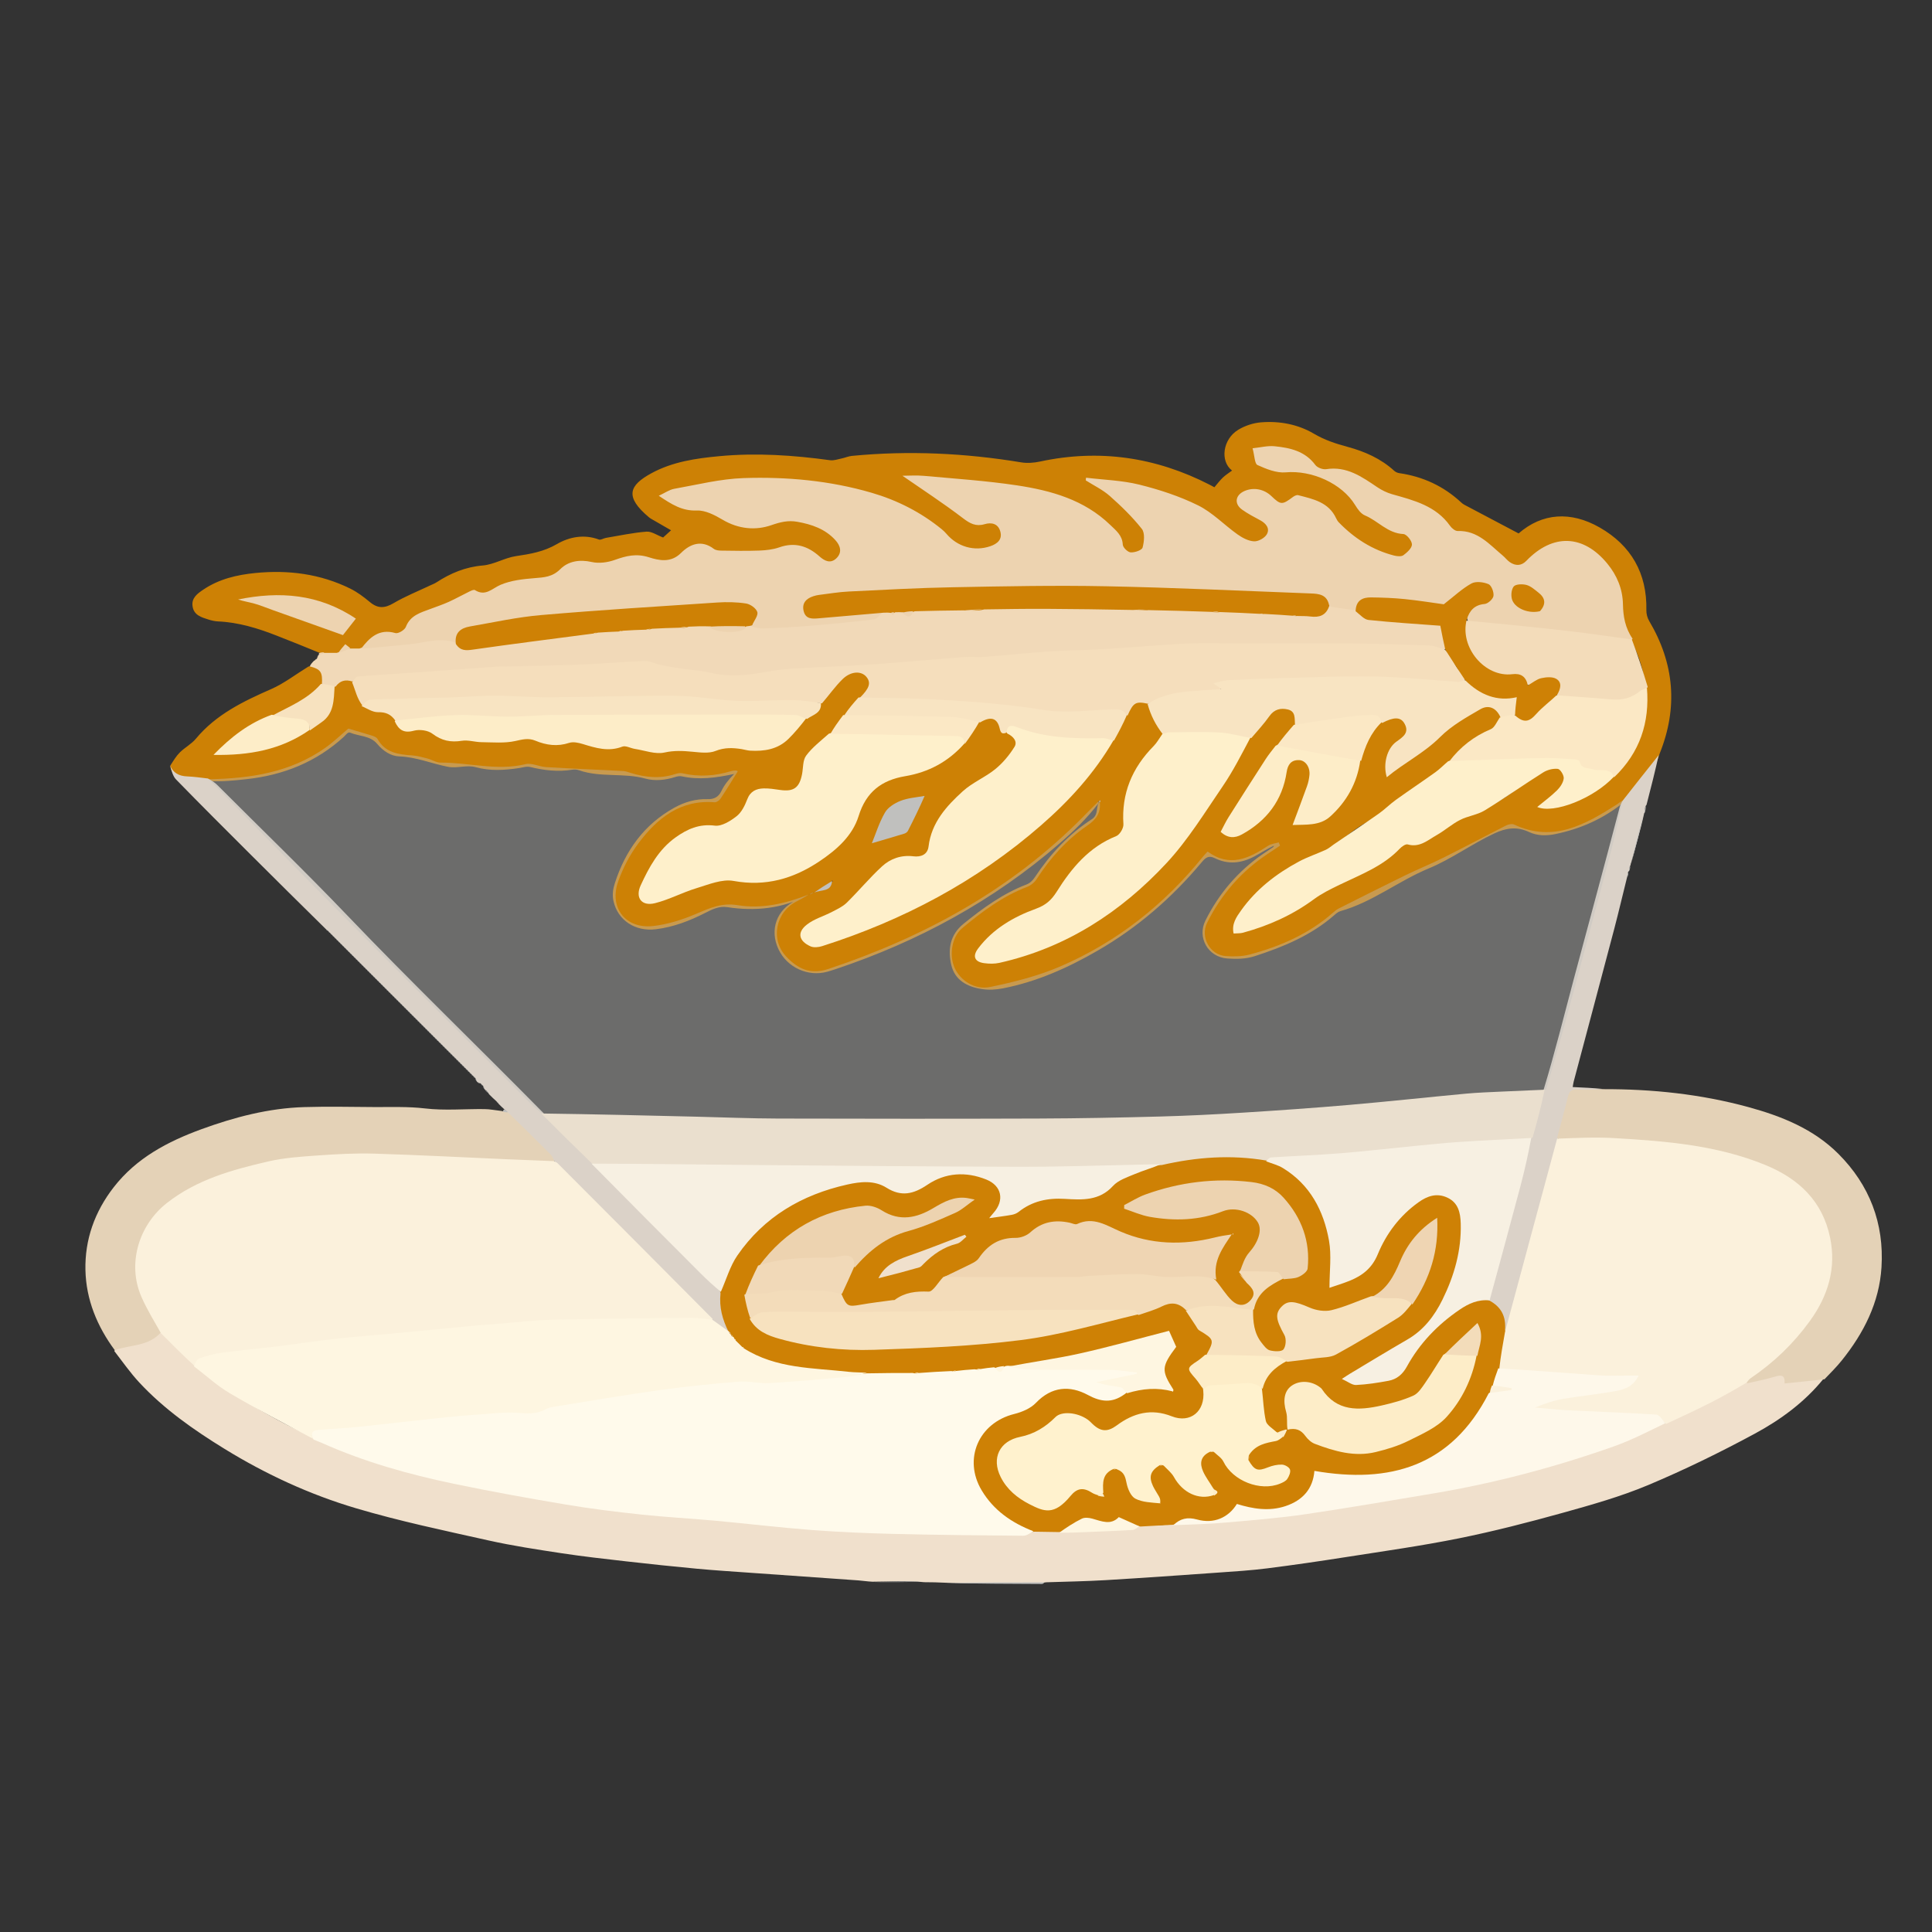 <?xml version="1.0" encoding="utf-8"?>
<!-- Generator: Adobe Adobe Illustrator 24.2.0, SVG Export Plug-In . SVG Version: 6.00 Build 0)  -->
<svg version="1.1" id="レイヤー_1" xmlns="http://www.w3.org/2000/svg" xmlns:xlink="http://www.w3.org/1999/xlink" x="0px"
	 y="0px" width="1000px" height="1000px" viewBox="0 0 1000 1000" style="enable-background:new 0 0 1000 1000;"
	 xml:space="preserve">
<rect x="0" y="0" width="1000" height="1000" fill="#333333" stroke="none"/>
<style type="text/css">
	.st0{fill:#CD8105;}
	.st1{fill:#F0E0CC;}
	.st2{fill:#F1D9B8;}
	.st3{fill:#E4D2B7;}
	.st4{fill:#DBD2C8;}
	.st5{fill:#C0C0BE;}
	.st6{fill:#EDD3B0;}
	.st7{opacity:0.4;fill:#C0C0BE;}
	.st8{fill:#F5DEBC;}
	.st9{fill:#FEF0CB;}
	.st10{fill:#F8E4C2;}
	.st11{fill:#FDEDC8;}
	.st12{fill:#F3DCBA;}
	.st13{fill:#FBE8C5;}
	.st14{fill:#F7E2BF;}
	.st15{fill:#CE8105;}
	.st16{fill:#FBF1DC;}
	.st17{fill:#FFFAEB;}
	.st18{fill:#FEF6E1;}
	.st19{fill:#FEF8EA;}
	.st20{fill:#EADFCE;}
	.st21{fill:#F7F0E2;}
	.st22{fill:#FFF2CE;}
	.st23{fill:#EFD5B3;}
</style>
<g>
	<path class="st0" d="M88.16,396.25c1.65-2.58,3.06-4.96,4.97-6.84c2.58-2.53,5.98-4.31,8.26-7.05
		c10.43-12.55,24.46-19.32,38.98-25.69c6.72-2.95,12.69-7.63,19.31-11.68c5.66-1.31,7.88,0.81,8.3,7.93
		c-2.73,5.59-7.7,8.19-12.36,10.98c-4.41,2.64-9.06,4.91-14.26,6.83c-10.59,4.11-19.33,10.29-27.97,18.99
		c17.03-0.37,32.16-3.26,46.01-12.5c9.12-4.66,13.32-11.81,12.93-22.07c2.41-3.47,5.3-4.9,9.51-3.5c3.2,1.86,4.32,4.44,4.12,7.67
		c-0.11,1.7,0.16,3.29,1.67,4.84c2.46,2.59,5.16,3.65,8.34,3.27c4.14-0.49,7.03,1.33,9.33,5.05c2.28,4.09,5.4,5.2,9.49,4.08
		c3.99-1.09,7.53-0.13,10.75,2.47c3.72,3.01,8.02,3.84,12.71,3.03c3.99-0.69,7.87-0.28,11.85,0.72c5.71,1.44,11.55,1.64,17.14-0.86
		c3.24-1.45,6.4-1.28,9.7-0.06c5.7,2.11,11.47,3.32,17.56,1.26c3.12-1.05,6.2-0.04,9.26,1.03c5.71,1.98,11.48,3.48,17.54,1.07
		c2.42-0.96,4.92-0.44,7.22,0.84c5.74,3.21,11.79,3.28,17.92,1.52c2.98-0.86,5.9-0.99,8.87-0.25c6.16,1.52,12.19,1.14,18.19-0.92
		c4.65-1.6,9.24,0.26,13.84,0.61c8.59,0.66,16.23-0.77,21.74-8.23c1.78-2.41,4.08-4.39,6.57-6.68c3.18-2.6,7.51-3.39,8.61-8.18
		c3.66-7.36,8.57-13.09,15.9-16.22c5.77-2.47,11.64,1.65,10.77,7.27c-0.41,2.67-2.21,4.36-4.53,6.11c-3.45,2.62-6.7,4.92-8.52,9.06
		c-1.76,4.21-3.76,7.81-7.68,10.45c-7.56,3.62-12.48,8.75-13.18,17.17c-0.18,2.15-0.82,4.26-1.56,6.3
		c-1.78,4.88-5.46,7.78-10.41,6.34c-10.55-3.07-16.62,1.02-21.03,10.34c-3.11,6.58-9.09,8.96-16.29,7.82
		c-5.51-0.88-10.12,1.31-14.59,4.05c-10.01,6.14-15.53,15.86-20.15,26.1c-2.36,5.22,0.63,8.44,6.45,7.49
		c4.79-0.78,9.31-2.41,13.67-4.63c7.15-3.63,14.51-6.74,22.67-7.37c1.5-0.11,2.99-0.3,4.47,0.05c18.75,4.48,34.44-2.35,48.6-13.72
		c7.33-5.88,12.83-13.21,15.88-22.53c3.37-10.3,11.75-15.4,22.08-17.27c11.81-2.15,22.19-6.96,30.94-15.82
		c4.03-3.17,5.65-7.68,8.75-11.56c5.67-3.97,9.13-3.19,12.15,2.37c0.53,0.98,0.69,2.21,2.21,2.86c7.05,3.51,6.97,6.9,2.78,13.01
		c-5.73,8.35-15.6,10.46-22.48,16.94c-8.84,8.32-17.08,16.79-19.28,29.42c-0.63,3.59-2.93,6.32-6.82,6.1
		c-13.88-0.78-22.35,7.89-30.56,17.09c-1.66,1.86-3.14,3.89-4.43,6.03c-2.22,3.67-5.32,5.69-9.66,6.21
		c-4.57,0.55-8.62,2.59-11.84,5.92c-1.71,1.77-3.74,3.78-1.85,6.53c1.72,2.5,4.06,3.79,7.31,2.97c6.8-1.71,13.34-4.23,19.84-6.76
		c34.72-13.5,66.76-31.66,94.82-56.31c14.04-12.33,26.53-26.17,36.42-42.62c3.42-3.98,4.81-8.66,7.13-13.24
		c3.79-7.37,5.85-8.54,11.89-6.66c0.86,0.6,1.57,1,1.69,1.59c1.05,5.14,4.11,9.35,6.37,14.32c0.2,3.54-1.59,5.75-3.75,7.64
		c-9.58,8.36-13.47,19.56-15.87,31.52c-0.46,2.31-0.35,4.64,0.08,6.96c0.79,4.25-1.05,7.11-4.79,8.85
		c-13.67,6.35-23.23,17.01-30.75,29.65c-2.31,3.89-5.43,6.09-9.57,7.4c-8.87,2.8-16.45,7.94-23.77,13.49c-1.59,1.2-3,2.67-4.22,4.25
		c-1.49,1.93-3.85,3.88-2.39,6.56c1.37,2.5,4.29,2.38,6.76,2.14c4.98-0.48,9.84-1.67,14.59-3.27c24.87-8.35,46.47-22.03,65.75-39.71
		c7.4-6.79,14.73-13.7,19.92-22.21c7.54-12.37,16.8-23.54,24.07-36.06c2.74-4.73,4.08-10.23,8.09-14.7
		c3.64-4.13,6.89-8.1,10.12-12.08c1.74-2.14,3.73-3.65,6.64-3.83c5.62-0.36,7.88,1.81,7.92,8.26c-1.7,5.31-6.53,7.73-9.3,12.23
		c-7.27,8.19-11,18.2-17.03,26.77c-2.87,4.08-6.01,7.96-8.71,12.14c-1.03,1.6-2.65,3.52-1.07,5.44c1.42,1.72,3.68,1.18,5.64,0.8
		c2.33-0.46,4.39-1.65,6.19-3.11c8.82-7.19,15.99-15.49,17.87-27.24c0.08-0.49,0.13-0.99,0.22-1.48c0.95-5.08,3.93-7.76,7.87-7.11
		c3.9,0.65,7,4.97,6.22,9.45c-1.11,6.39-2.78,12.66-5.72,18.52c-0.73,1.45-1.96,2.71-2.04,5.17c6.97-0.35,14.19,0.05,19.05-5.86
		c6.02-7.33,11.21-15.3,12.92-25.35c2.55-7.73,4.41-15.42,11.29-20.8c1.87-1.19,3.51-2.02,5.31-2.44c3.65-0.83,6.71,0.12,8.53,3.5
		c1.81,3.36,0.54,6.25-2.27,8.33c-4.41,3.26-7.18,7.35-7.59,12.89c-0.07,0.98-0.25,2,0.8,3.37c6.71-4.69,14.39-8.08,20.25-13.98
		c5.43-5.46,11.15-10.5,17.41-14.95c2.87-2.04,5.88-3.81,9.28-4.79c5.01-1.44,7.87-0.24,10.88,4.83c0.57,4.25-1.21,6.87-4.7,8.19
		c-8.52,3.21-15.08,8.99-21.31,15.86c-3.44,5.12-8.92,6.89-13.41,9.95c-5.37,3.66-10.78,7.19-15.54,11.68
		c-3.37,3.18-7.2,5.76-11.46,7.87c-6.57,3.25-12.57,7.54-17.86,12.68c-2.45,2.38-5.38,3.59-8.51,4.9
		c-15.08,6.32-28.48,15.13-38.83,28.07c-2.69,3.36-5.49,6.63-5.46,11.18c2.48,1.58,4.56,0.59,6.56-0.08
		c12.7-4.25,24.94-9.38,35.2-18.35c2.78-2.43,6.27-3.75,9.68-5.12c11.64-4.65,23.03-9.7,32.07-18.8c1.32-1.33,2.88-2.56,4.79-2.41
		c9.57,0.76,16.12-5.54,23.27-10.13c3.82-2.45,7.46-4.51,11.94-5.76c8.9-2.49,16.6-7.75,23.86-13.31c4.08-3.13,8.52-5.78,12.35-9.29
		c2.77-2.55,6.71-2.17,9.05,0.3c2.6,2.75,3.08,5.8,0.88,9.07c-2.83,4.22-7.41,6.59-11.51,11.01c14.52-1.36,26.28-6.64,36.42-16.5
		c13.46-12.14,16.84-27.78,17.21-44.95c-0.77-8.91-3.29-16.9-7.4-24.82c-4.33-6.16-5.37-12.8-5.61-19.74
		c-0.58-16.38-15.12-30.82-30.53-30.56c-6.03,0.1-10.93,2.4-14.87,6.98c-5.71,6.65-9.32,6.78-15.69,0.61
		c-4.22-4.09-9.01-7.38-13.95-10.5c-0.99-0.62-2.04-1.46-3.15-1.44c-6.73,0.13-10.57-4.28-15.03-8.44
		c-6.58-6.14-15-9.25-23.81-10.83c-4.11-0.74-7.33-2.52-10.58-5.08c-7.04-5.56-14.88-9.45-24.28-8.58c-3.5,0.32-5.95-1.3-8.25-3.76
		c-6.32-6.74-14.73-7.94-23.34-8.24c-1.96-0.07-4.15,0.73-4.17,3.36c-0.02,2.27,0.66,4.43,3.21,5.05c4.78,1.15,9.4,2.4,14.54,2.64
		c13.13,0.63,25.28,4.53,33.07,16.48c2.51,3.86,5.88,6.56,10.04,8.69c5.14,2.63,9.72,6.12,15.71,7.23c3.58,0.66,5.17,4.12,4.43,7.89
		c-0.75,3.86-3.68,5.56-7.26,5.68c-5.67,0.19-10.73-2.07-15.53-4.84c-8.11-4.69-15.64-9.89-20.87-18.13
		c-3.16-4.98-8.92-6.73-14.58-7.93c-1.75-0.37-3.29,0.13-4.7,1.15c-4.07,2.93-7.72,2.16-11.25-1.09c-3.24-2.98-7.04-4.51-11.48-3.27
		c-4.61,1.29-5.49,4.96-1.93,8.17c2.23,2.01,4.94,3.36,7.6,4.76c4.52,2.36,6.21,6.04,4.67,9.73c-1.38,3.3-5.36,4.77-9.85,3.68
		c-2.31-0.56-4.35-1.66-6.26-3.02c-6.51-4.63-13.06-9.18-19.23-14.31c-6.95-5.79-15.8-7.76-24.25-10.19
		c-11.04-3.17-22.38-4.67-33.39-4.62c0.31-0.1,1.17-0.08,1.91,0.34c9.98,5.83,19.54,12.17,26,22.12c1.46,2.25,2.61,4.66,2.57,7.45
		c-0.06,4.13-2.54,7.38-6.13,8.01c-4.35,0.76-6.94-0.94-8.31-5.77c-0.66-2.32-1.66-4.41-3.33-6.06
		c-6.81-6.75-14.39-12.67-23.42-15.84c-15.92-5.59-32.5-8.32-49.27-10.21c-8.46-0.95-16.98-0.22-25.39-1.71
		c-2.55-0.45-5.19-0.21-8.47-0.09c11.46,6.24,22.22,12.18,31,21.01c2.26,2.27,4.96,2.46,7.88,1.8c2.14-0.48,4.3-0.7,6.37,0.3
		c4.72,2.28,5.34,8.34,1.17,11.53c-6.49,4.97-21.55,3.33-25.87-2.43c-6.78-9.03-16.68-14.19-26.8-18.57
		c-12.44-5.39-25.62-8.29-39.03-10.07c-7.43-0.99-14.88-1.39-22.37-1.78c-14.51-0.75-28.92-0.81-43.15,2.51
		c-4.75,1.11-9.78,1.62-14.43,4.93c3.99,3.92,8.11,6.18,13.15,5.97c6.47-0.27,11.94,2.11,17.4,5.25c8.57,4.92,17.64,5.68,26.7,1.34
		c3.15-1.51,6.13-0.94,9.26-0.59c6.92,0.77,13.33,2.86,18.95,7.09c1.88,1.42,3.48,3.11,4.63,5.18c1.85,3.33,1.59,6.56-1.19,9.11
		c-2.71,2.48-5.88,2.27-8.64-0.06c-7.2-6.1-15.01-8.22-24.09-4.56c-3.45,1.39-7.23,0.94-10.89,0.96c-5.46,0.03-10.89-1.31-16.4-0.16
		c-1.97,0.41-3.97-0.42-5.71-1.47c-4.46-2.67-8.9-2.23-12.47,1.17c-6.65,6.33-14.03,5.72-21.8,3.2c-4.41-1.43-8.61-0.58-12.64,1.2
		c-5.33,2.36-10.58,3.21-16.44,1.77c-5.06-1.25-10.03,0.32-13.86,3.97c-3.54,3.37-7.54,4.51-12.28,4.36
		c-8.31-0.26-16.29,0.9-23.04,6.44c-1.64,1.35-3.75,1.81-5.68,1.17c-4.98-1.64-9.19,0.09-13.19,2.7c-4.49,2.92-9.08,5.24-14.49,6.31
		c-4.57,0.9-8.58,3.49-10.7,8.22c-1.28,2.85-3.74,4.5-6.89,3.77c-7.3-1.7-12.05,2.21-16.83,7.24c-1.8,1.06-3.39,1.08-5.39,0.77
		c-1.85-0.67-3.01-1.53-3.11-3.28c-0.54,2.01-1.77,3.51-3.8,4.83c-1.99,0.78-3.71,0.72-5.78,0.52c-1.46-0.31-2.58-0.52-3.95-1.04
		c-7.6-3.11-14.92-6.06-22.26-8.93c-9.8-3.84-19.78-6.91-30.42-7.38c-1.65-0.07-3.32-0.46-4.89-0.96c-3.68-1.16-7.62-2.26-8.27-6.9
		c-0.61-4.37,2.56-6.56,5.64-8.64c8.11-5.45,17.31-7.61,26.84-8.55c17.07-1.69,33.61,0.41,49.12,8.06
		c3.68,1.81,7.07,4.38,10.24,7.02c4.11,3.42,7.64,3.21,12.22,0.52c6.06-3.57,12.67-6.19,19.05-9.23c1.03-0.49,2.13-0.88,3.08-1.5
		c7.35-4.78,15.05-8.01,24.06-8.77c5.81-0.49,11.32-3.99,17.15-4.84c7.46-1.1,14.41-2.28,21.24-6.26c6.35-3.69,14.04-5.2,21.71-2.32
		c0.95,0.36,2.37-0.66,3.6-0.86c6.99-1.17,13.96-2.68,21-3.23c2.63-0.21,5.45,1.85,8.61,3.03c0.97-0.88,2.42-2.19,4.11-3.73
		c-3.15-1.82-6-3.45-8.83-5.1c-0.86-0.5-1.78-0.95-2.54-1.58c-12.78-10.7-10.4-16.55,1.26-22.88c10.92-5.93,22.98-7.68,35.12-8.81
		c19.18-1.8,38.27-0.51,57.32,2.1c1.93,0.26,4.02-0.51,6-0.92c1.78-0.37,3.49-1.15,5.28-1.32c29.37-2.85,58.56-1.46,87.65,3.35
		c3.15,0.52,6.6,0.24,9.74-0.43c30.7-6.59,59.87-2.29,87.71,11.97c0.86,0.44,1.7,0.91,2.52,1.35c1.55-1.8,2.83-3.55,4.38-5.02
		c1.43-1.36,3.15-2.42,4.76-3.63c-6.35-4.89-4.82-16.3,3.27-21.15c3.43-2.06,7.66-3.47,11.64-3.8c9.63-0.79,19.13,0.97,27.45,5.87
		c5.56,3.28,11.31,5.16,17.43,6.81c8.87,2.39,17.26,6.08,24.2,12.44c0.67,0.61,1.69,1.04,2.6,1.17c12.21,1.77,22.9,6.71,31.96,15.12
		c0.48,0.45,1.01,0.88,1.59,1.19c9.17,4.86,18.36,9.71,28.18,14.89c12.25-10.66,26.99-11.6,41.89-3.12
		c16.34,9.3,24.65,23.76,24.24,42.89c-0.04,1.84,0.51,3.94,1.45,5.53c13.01,21.97,15.08,44.75,5.36,68.84
		c-3.24,10.43-10.17,17.74-18.16,24.72c-10.68,8.77-22.62,14.03-35.71,16.74c-4.62,0.95-9.28,1-13.72-1.08
		c-6.13-2.86-11.61-2.2-17.96,0.77c-11.65,5.46-22.09,13.2-33.89,18.09c-15.68,6.49-29.15,17.46-45.67,22.1
		c-1.31,0.37-2.31,1.29-3.32,2.17c-11.94,10.41-26.19,16.33-41.02,21.13c-4.7,1.52-9.54,1.58-14.36,1.22
		c-9.85-0.75-15.63-10.84-11.23-19.63c6.99-13.97,16.82-25.54,29.72-34.43c1.78-1.23,3.62-2.38,5.39-3.62
		c0.12-0.08,0.15-0.28,0.38-0.71c-3.69,1.7-6.85,3.82-10.19,5.59c-6.79,3.59-13.63,4.29-20.57,0.82c-3.23-1.61-4.87,0.03-6.71,2.23
		c-15.32,18.31-33.12,33.76-53.82,45.7c-15.36,8.87-31.43,16.09-49,19.51c-3.64,0.71-7.29,0.94-10.93,0.37
		c-7.61-1.18-13.98-4.58-15.83-12.52c-1.85-7.97-0.68-15.57,6.35-21.26c10.01-8.11,20.36-15.64,32.49-20.31
		c1.98-0.76,3.3-2.1,4.44-3.82c7.93-11.9,17.49-22.23,29.54-30.05c2.78-1.8,2.35-4.54,3.03-7.37c0.26-0.74,0.62-1.04,0.8-1.4
		c0.3-0.58,0.12,0.28-0.26-0.26s-0.75,0.14-0.09,0.05c0.02,0,0.08,0.13-0.03,0.68c-6.06,8-13.07,14.69-20.32,20.97
		c-34.15,29.57-73.1,50.72-115.87,65c-1.42,0.47-2.85,0.93-4.29,1.33c-9.99,2.73-20.74-2.21-25.19-11.6
		c-4.79-10.11-0.98-20.66,9.17-25.41c1.95-0.91,3.92-1.81,6.29-2.65c0.88-0.63,1.58-0.8,2.52-1.26c2.98-2.04,6.77-1.83,9.08-5.02
		c0.4-0.56,0.92-0.6,0.98-1.04c0.01-0.11-0.11-0.17-0.22-0.15c-0.66,0.09,0.06-0.22-0.23,0.65c-2.63,3-6.31,3.53-9.58,5.51
		c-0.94,0.49-1.67,0.63-2.56,1.3c-13.54,7.07-27.52,8.45-42.06,6.22c-4.15-0.64-7.82,1.19-11.41,3.02
		c-8.06,4.11-16.41,7.32-25.47,8.43c-10.74,1.32-19.7-4.66-21.93-14.54c-0.73-3.24-0.26-6.37,0.71-9.36
		c5.42-16.79,15.09-30.31,30.77-39.01c5.33-2.96,11.07-4.63,17.22-4.43c3.38,0.11,5.69-1.13,7.18-4.25c1.43-3,3.47-5.65,6.56-8.79
		c-9.62,2.08-18.29,3.15-27.05,1.24c-1.14-0.25-2.34-0.01-3.46,0.34c-5.04,1.62-10.52,2.18-15.31,0.85
		c-11.34-3.15-23.28-0.46-34.43-4.33c-1.1-0.38-2.33-0.49-3.47-0.31c-7.36,1.2-14.57,0.38-21.75-1.37
		c-1.97-0.48-3.96,0.24-5.93,0.54c-7.46,1.13-14.96,1.57-22.3-0.45c-4.85-1.34-9.56,0.72-14.4-0.21
		c-8.44-1.62-16.42-5.09-25.23-5.39c-4.44-0.15-8.4-2.84-11.45-6.49c-3.59-4.29-9.33-3.87-14-5.81c-1.17-0.49-2.21,1.22-3.18,2.11
		c-14.28,13.09-31.31,19.89-50.39,21.97c-6.29,0.69-12.58,1.34-19.34,1.02c-4.13-0.63-7.88-0.86-11.63-1.12
		C92.43,402.94,88.78,401.66,88.16,396.25z"/>
	<path class="st1" d="M489.45,819.22c-3.85-0.22-7.25-0.24-11.11-0.28c-9.08-0.95-17.72-0.26-26.77-0.25
		c-2.7-0.12-4.99-0.51-7.28-0.68c-18.65-1.34-37.3-2.62-55.95-3.95c-9.24-0.66-18.49-1.24-27.72-2.1
		c-12.16-1.13-24.32-2.42-36.46-3.8c-11.16-1.27-22.32-2.52-33.42-4.2c-12.73-1.94-25.49-3.86-38.05-6.67
		c-22.91-5.12-45.95-9.95-68.43-16.62c-23.91-7.09-46.58-17.55-67.94-30.68c-16.05-9.87-31.41-20.61-44.28-34.48
		c-4.61-4.97-8.53-10.58-12.88-16.22c1.48-3.25,4.57-3.03,7.19-3.53c5.51-1.04,10.93-2.13,15.63-6.17c3.49-0.25,4.92,2.16,6.54,4.16
		c3.52,4.37,7.49,8.27,12.02,12.14c17.71,14.92,37.03,26.62,57.6,36.33c1.51,0.71,3.02,1.41,5.05,1.87
		c37.36,16.26,76.55,23.93,116,30.87c26.11,4.6,52.4,7.36,78.77,9.73c20.39,1.83,40.77,3.65,61.15,5.58c6.29,0.6,12.66,0.97,18.93,1
		c12.66,0.08,25.26,1.66,37.93,1.24c16.66-0.56,33.26,1.69,49.92,1c2.63-0.11,5.33,0.41,8.27-0.92c4.65-0.79,8.95,0.22,13.63-0.55
		c6.75,1.45,12.99-0.44,19.25-0.72c7.24-0.31,14.55-0.27,22.13-1.69c5.93-0.44,11.55,0.55,17.41-1.32
		c11.92,0.83,23.3-0.9,34.66-2.05c33.94-3.45,67.66-8.46,101.21-14.64c36.73-6.77,72.75-16.13,107.48-30.1
		c3.56-1.43,6.85-3.41,10.79-4.96c13.16-5.1,24.96-11.95,36.64-19.03c2-1.21,3.9-2.58,6.71-2.85c5.15-0.64,9.58-2.59,14.29-3.45
		c2.52-0.46,4.86-0.71,6.62,1.84c1.54,2.22,3.85,1.26,5.92,1c4.19-0.54,8.31-2.45,12.89-0.33c-9.78,12.06-22.18,21.13-35.58,28.36
		c-17.93,9.68-36.32,18.68-55.1,26.56c-14.22,5.97-29.24,10.2-44.14,14.35c-17.79,4.94-35.71,9.57-53.8,13.22
		c-19.4,3.92-39.04,6.66-58.6,9.73c-13.53,2.12-27.08,4.1-40.67,5.82c-8.36,1.06-16.79,1.59-25.2,2.18
		c-19.47,1.38-38.94,2.76-58.43,3.92c-10.1,0.6-20.22,0.76-30.8,1.11c-5.38,1.06-10.35,0.39-15.29,0.43
		C514.09,819.53,501.99,819.56,489.45,819.22z"/>
	<path class="st2" d="M167.72,337.93c2.28-0.04,4.24-0.02,6.62-0.02c2.47-0.59,3.99-2.55,6.75-2.24c1.79,0.03,3.19,0,4.92,0.02
		c3.27-1.26,6.39-1.73,9.53-2.07c10.74-1.15,21.48-2.34,32.21-3.58c2.78-0.32,5.28,0.23,8.02,1.85c3.29,3.53,6.71,3.56,10.8,2.57
		c19.12-4.62,38.6-6.69,58.6-7.7c1.61,0.27,2.82,0.31,4.27-0.53c3.1-0.82,5.89-0.59,9.03-0.4c1.57,0.27,2.72,0.13,4.13-0.66
		c3.44-0.8,6.55-0.58,10.04-0.32c1.86,0.5,3.27,0.44,4.93-0.68c4.15-0.9,7.96-0.62,12.16-0.34c2.41,0.68,4.41,1.1,6.61-0.59
		c3.43-0.88,6.48-0.84,9.94-0.12c6.45,3.76,12.66,3.49,19.3,0.6c1.13-0.57,1.96-0.64,3.21-0.42c2.22,1.36,4.2,0.98,6.17,0.71
		c17.53-2.38,35.25-2.42,52.81-4.44c2.78-0.32,5.64-0.19,8.25-2.43c1.16-0.91,2.15-1.13,3.55-1.08c1.35,0.26,2.28,1.02,3.69,0.29
		c1.19-0.38,2.09-0.38,3.32-0.13c3.03,2.27,5.05,0.51,7.48-1.2c7.72-0.85,15.08-0.59,22.87-0.24c4.38,0.99,8.3,1.69,12.52-0.66
		c1.07-0.35,1.72-0.54,2.38-0.54c23.75-0.2,47.5-0.48,71.69,0.23c3.59,1.96,6.91,2.35,10.82,1.12c10.48-0.75,20.54-0.59,31.01-0.12
		c2.17,0.66,3.71,2.22,6.19,1.13c6.39-0.64,12.38-0.53,18.77-0.11c1.63,0.4,2.72,1.25,4.46,1.03c4.36-0.36,8.34-0.42,12.69,0.03
		c1.53,0.4,2.54,1.22,4.19,1.04c2.18-0.28,4.02-0.43,5.82-0.25c4.11,0.43,7.49-0.75,10.42-4.26c5.13-1.5,9.63-0.79,14.24,1.93
		c2.55,3.5,5.73,4.26,9.44,4.21c10.64-0.13,21.05,2.25,31.59,3.19c2.24,0.2,3.76,1.37,4.02,3.68c0.36,3.1,1.65,6.11,0.74,9.65
		c-6.91,0.14-13.57-0.12-20.09-0.83c-11.66-1.27-23.27-0.21-34.9-0.6c-18.8-0.63-37.65-0.62-56.45-0.41
		c-18.42,0.21-36.93,0.3-55.29,2.85c-9.06,1.26-18.27,0.48-27.42,1.19c-10.28,0.8-20.6,1.38-30.85,2.48
		c-10.78,1.16-21.61,0.77-32.4,1.63c-16.58,1.32-33.18,2.59-49.78,3.68c-12.45,0.82-24.93,1.21-37.36,2.39
		c-2.82,0.27-5.7,0.23-8.42,0.98c-11.81,3.26-23.46,1.18-35.12-0.91c-2.47-0.44-4.9-1.08-7.42-0.7c-3.44,0.52-6.74-0.06-9.68-1.7
		c-4.94-2.76-10.16-2.9-15.53-2.4c-11.27,1.06-22.59,1.19-33.88,1.78c-22.59,1.18-45.21,1.71-67.78,3.6
		c-11.92,1-23.92,1.35-35.86,2.38c-2.32,0.2-4.66,0.23-7.3,1.25c-3.66-1.17-6.35-0.46-8.69,2.65c-2.46,0.15-4.75,0.41-7.08-1.26
		c0.38-6.23-0.61-7.78-6.29-9.21c0.39-0.98,1.15-1.86,2.17-2.89c0.57-0.27,0.85-0.45,1.26-0.87c0.15-0.2,0.19-0.2,0.18-0.22
		c0.49-0.38,0.54-0.95,0.82-1.72c0.16-0.23,0.16-0.27,0.18-0.28C165.7,338.39,166.55,338.18,167.72,337.93z"/>
	<path class="st3" d="M83.27,689.64c-6.45,7.37-15.71,6.27-23.88,9.2c-9.13-12.34-14.83-26.19-15.17-41.42
		c-0.36-15.8,4.79-30.23,14.62-42.89c11.79-15.18,27.96-23.68,45.47-30.07c17.16-6.26,34.76-10.87,53.13-11.43
		c12.13-0.37,24.28-0.09,36.42-0.02c8.69,0.05,17.32-0.32,26.09,0.71c10.16,1.2,20.57,0.22,30.87,0.35c2.79,0.03,5.57,0.62,8.8,0.97
		c1.34,0.5,2.28-0.1,3.55,0.18c8.87,6.54,15.72,14.72,23.22,22.23c1.06,1.06,1.75,2.51,0.11,4.21c-6.63,1.3-12.99,1.03-19.26,0.54
		c-12.28-0.96-24.58-1.16-36.87-1.73c-17.44-0.81-34.86-2.47-52.34-2.01c-28.26,0.75-55.79,5.17-80.99,18.75
		c-16.18,8.72-26.38,21.84-25.53,41.29c0.4,9.26,4.67,17.25,9.42,24.97C82.03,685.28,83.67,686.88,83.27,689.64z"/>
	<path class="st3" d="M944.36,713.89c-6.97,0.82-13.64,1.49-20.68,2.19c0.37-4.58-1.84-4.46-5.03-3.51
		c-4.56,1.36-9.25,2.31-14.3,3.43c-1.51-2.95,1.05-3.75,2.66-4.88c11.54-8.14,21.39-17.92,29.59-29.45
		c13.18-18.53,13.22-40.84,2.6-57.26c-6.06-9.36-14.7-15.23-24.67-19.55c-17.02-7.36-35.02-10.55-53.3-12.51
		c-16.57-1.78-33.2-2.3-49.86-2.03c-1.82,0.03-3.69,0.09-5.58-1.33c-0.31-8.48,3.06-15.84,5.11-23.5c0.51-1.89,2.05-2.18,3.96-2.07
		c4.81,0.27,9.64,0.01,14.86,0.32c25.69-0.07,50.66,2.59,75.08,9.24c17.29,4.72,33.86,11.31,46.8,24.29
		c16.1,16.14,23.67,35.95,22.26,58.67c-1.14,18.31-9.2,34.06-20.54,48.2C950.63,707.5,947.55,710.54,944.36,713.89z"/>
	<path class="st4" d="M287.08,601.34c-0.69-1.47-1.11-2.8-1.98-3.67c-7.12-7.18-14.33-14.28-21.81-21.55
		c-0.82-0.72-1.46-1.16-2.21-1.9c-1.07-0.99-1.95-1.76-2.95-2.81c-0.32-0.56-0.55-0.84-1.02-1.25c-1.42-1.28-2.64-2.39-3.98-3.79
		c-0.57-0.93-0.88-1.69-1.92-2.2c-0.25-0.17-0.2-0.18-0.21-0.16c-0.4-0.44-0.46-1.04-0.85-1.79c-0.21-0.21-0.15-0.23-0.16-0.2
		c-0.19-0.24-0.41-0.49-0.85-0.85c-0.19-0.15-0.13-0.17-0.14-0.14c-0.4-0.48-0.99-0.54-1.79-0.86c-0.24-0.17-0.2-0.18-0.21-0.16
		c-0.41-0.44-0.46-1.04-0.85-1.79c-0.21-0.21-0.15-0.23-0.16-0.2c-0.19-0.24-0.41-0.49-0.84-0.85c-0.19-0.15-0.14-0.17-0.15-0.15
		c-0.19-0.24-0.41-0.49-0.85-0.85c-0.19-0.15-0.14-0.17-0.15-0.15c-0.19-0.24-0.41-0.49-0.85-0.85c-0.19-0.15-0.14-0.17-0.15-0.15
		c-0.19-0.25-0.41-0.49-0.85-0.85c-0.19-0.15-0.14-0.18-0.15-0.15c-0.19-0.25-0.41-0.49-0.85-0.85c-0.19-0.15-0.14-0.17-0.15-0.15
		c-0.19-0.25-0.41-0.49-0.85-0.85c-0.19-0.15-0.14-0.17-0.15-0.15c-0.19-0.24-0.41-0.49-0.85-0.85c-0.19-0.15-0.14-0.17-0.15-0.15
		c-0.19-0.25-0.41-0.49-0.85-0.85c-0.19-0.15-0.14-0.18-0.15-0.15c-0.19-0.24-0.41-0.49-0.85-0.85c-0.19-0.15-0.14-0.18-0.15-0.15
		c-0.19-0.25-0.41-0.49-0.85-0.85c-0.19-0.15-0.14-0.17-0.15-0.14c-0.19-0.24-0.41-0.49-0.85-0.85c-0.19-0.15-0.14-0.17-0.15-0.14
		c-0.19-0.24-0.41-0.49-0.85-0.85c-0.19-0.15-0.14-0.18-0.15-0.15c-0.19-0.25-0.41-0.49-0.85-0.85c-0.19-0.15-0.14-0.18-0.15-0.15
		c-0.19-0.25-0.41-0.49-0.85-0.85c-0.19-0.15-0.14-0.17-0.15-0.14c-0.19-0.24-0.41-0.49-0.85-0.86c-0.19-0.15-0.14-0.17-0.15-0.14
		c-0.19-0.24-0.41-0.49-0.85-0.85c-0.19-0.15-0.14-0.18-0.15-0.15c-0.19-0.25-0.41-0.49-0.85-0.85c-0.19-0.15-0.14-0.18-0.15-0.15
		c-0.2-0.25-0.41-0.49-0.85-0.85c-0.19-0.15-0.14-0.17-0.15-0.14c-0.19-0.25-0.41-0.49-0.85-0.86c-0.19-0.15-0.14-0.17-0.15-0.14
		c-0.19-0.24-0.41-0.49-0.85-0.85c-0.19-0.15-0.14-0.18-0.15-0.15c-0.19-0.25-0.41-0.49-0.85-0.85c-0.19-0.15-0.14-0.18-0.15-0.15
		c-0.19-0.25-0.41-0.49-0.85-0.85c-0.19-0.15-0.14-0.17-0.15-0.15c-0.19-0.24-0.41-0.49-0.85-0.85c-0.19-0.15-0.14-0.17-0.15-0.15
		c-0.19-0.24-0.41-0.49-0.85-0.85c-0.19-0.15-0.14-0.17-0.15-0.15c-0.19-0.25-0.41-0.49-0.85-0.85c-0.19-0.15-0.14-0.18-0.15-0.15
		c-0.19-0.25-0.41-0.49-0.85-0.85c-0.19-0.15-0.14-0.17-0.15-0.15c-0.19-0.24-0.41-0.49-0.85-0.85c-0.19-0.15-0.14-0.17-0.15-0.15
		c-0.19-0.24-0.41-0.49-0.85-0.85c-0.19-0.15-0.14-0.17-0.15-0.15c-0.19-0.25-0.41-0.49-0.85-0.85c-0.19-0.15-0.14-0.17-0.15-0.15
		c-0.19-0.24-0.41-0.49-0.85-0.85c-0.19-0.15-0.14-0.17-0.15-0.15c-0.19-0.25-0.41-0.49-0.85-0.85c-0.19-0.15-0.14-0.17-0.15-0.15
		c-0.19-0.24-0.41-0.49-0.85-0.85c-0.19-0.15-0.14-0.17-0.15-0.15c-0.19-0.24-0.41-0.49-0.85-0.85c-0.19-0.15-0.14-0.17-0.15-0.15
		c-0.19-0.24-0.41-0.49-0.85-0.85c-0.19-0.15-0.14-0.17-0.15-0.15c-0.19-0.25-0.41-0.49-0.85-0.85c-0.19-0.15-0.14-0.17-0.15-0.15
		c-0.19-0.24-0.41-0.49-0.85-0.85c-0.19-0.15-0.14-0.17-0.15-0.15c-0.19-0.24-0.41-0.49-0.85-0.85c-0.19-0.15-0.14-0.17-0.15-0.15
		c-0.19-0.24-0.41-0.49-0.85-0.85c-0.19-0.15-0.14-0.18-0.15-0.15c-0.19-0.25-0.41-0.49-0.85-0.85c-0.19-0.15-0.14-0.17-0.15-0.14
		c-0.19-0.25-0.41-0.49-0.85-0.85c-0.19-0.15-0.14-0.17-0.15-0.15c-0.19-0.24-0.41-0.49-0.85-0.85c-0.19-0.15-0.14-0.17-0.15-0.15
		c-0.19-0.25-0.41-0.49-0.85-0.85c-0.19-0.15-0.14-0.17-0.15-0.15c-0.19-0.25-0.41-0.49-0.85-0.85c-0.19-0.15-0.14-0.17-0.15-0.14
		c-0.19-0.25-0.41-0.49-0.85-0.85c-0.19-0.15-0.14-0.17-0.15-0.15c-0.19-0.25-0.41-0.49-0.85-0.85c-0.19-0.15-0.14-0.17-0.15-0.15
		c-0.19-0.25-0.41-0.49-0.85-0.85c-0.19-0.15-0.14-0.17-0.15-0.15c-0.19-0.25-0.41-0.49-0.85-0.86c-0.19-0.15-0.14-0.17-0.15-0.14
		c-0.19-0.25-0.41-0.49-0.85-0.86c-0.19-0.15-0.14-0.17-0.15-0.14c-0.19-0.24-0.41-0.49-0.85-0.86c-0.19-0.15-0.14-0.17-0.15-0.14
		c-0.19-0.24-0.41-0.49-0.85-0.86c-0.19-0.15-0.14-0.17-0.15-0.14c-0.19-0.24-0.41-0.49-0.85-0.86c-0.19-0.15-0.14-0.17-0.15-0.14
		c-0.19-0.24-0.41-0.49-0.85-0.86c-0.19-0.15-0.14-0.17-0.15-0.14c-0.19-0.24-0.41-0.49-0.85-0.86c-0.19-0.15-0.14-0.17-0.15-0.14
		c-0.19-0.24-0.41-0.49-0.85-0.86c-0.19-0.15-0.14-0.17-0.15-0.14c-0.19-0.24-0.41-0.49-0.85-0.86c-0.19-0.15-0.14-0.17-0.15-0.14
		c-0.19-0.24-0.41-0.49-0.85-0.86c-0.19-0.15-0.14-0.17-0.15-0.14c-0.19-0.24-0.41-0.49-0.85-0.86c-0.19-0.15-0.14-0.17-0.15-0.14
		c-0.19-0.24-0.41-0.49-0.85-0.86c-0.19-0.15-0.14-0.17-0.15-0.14c-0.19-0.24-0.41-0.49-0.85-0.86c-0.19-0.15-0.14-0.17-0.15-0.14
		c-0.19-0.24-0.41-0.49-0.85-0.86c-0.19-0.15-0.14-0.17-0.15-0.14c-0.19-0.24-0.41-0.49-0.85-0.86c-0.19-0.15-0.14-0.17-0.15-0.14
		c-0.19-0.24-0.41-0.49-0.85-0.86c-0.19-0.15-0.14-0.17-0.15-0.14c-0.19-0.24-0.41-0.49-0.85-0.86c-0.19-0.15-0.14-0.17-0.15-0.14
		c-0.19-0.24-0.41-0.49-0.85-0.86c-0.19-0.15-0.14-0.17-0.15-0.14c-0.19-0.24-0.41-0.49-0.85-0.86c-0.2-0.15-0.14-0.17-0.15-0.14
		c-0.19-0.24-0.41-0.49-0.85-0.86c-0.2-0.15-0.14-0.17-0.15-0.14c-0.19-0.24-0.41-0.49-0.85-0.86c-0.2-0.15-0.14-0.17-0.15-0.14
		c-0.19-0.24-0.41-0.49-0.85-0.86c-0.2-0.15-0.14-0.17-0.15-0.14c-0.19-0.24-0.41-0.49-0.85-0.86c-0.2-0.15-0.14-0.17-0.15-0.14
		c-0.19-0.24-0.41-0.49-0.85-0.86c-0.2-0.15-0.14-0.17-0.15-0.14c-0.19-0.24-0.41-0.49-0.85-0.86c-0.2-0.15-0.14-0.17-0.15-0.14
		c-0.19-0.24-0.41-0.49-0.85-0.86c-0.2-0.15-0.14-0.17-0.15-0.14c-0.19-0.24-0.41-0.49-0.85-0.86c-0.2-0.15-0.14-0.17-0.15-0.14
		c-0.19-0.24-0.41-0.49-0.85-0.86c-0.2-0.15-0.14-0.17-0.14-0.14c-0.19-0.24-0.41-0.49-0.86-0.86c-0.2-0.15-0.14-0.17-0.14-0.14
		c-0.19-0.24-0.41-0.49-0.86-0.86c-0.2-0.15-0.14-0.17-0.14-0.14c-0.23-0.27-0.49-0.54-1.05-0.88
		c-13.2-12.98-26.16-25.83-39.08-38.72c-12.98-12.96-25.98-25.9-38.77-39.04c-1.74-1.79-2.31-4.72-3.16-7.34
		c1.63,3.97,4.67,5.6,8.91,5.77c3.46,0.14,6.9,0.62,10.74,1.08c2.15,1.09,3.75,2.23,5.18,3.67c22.35,22.4,45.15,44.37,67.01,67.24
		c32.81,34.31,66.99,67.23,100.54,101.29c8.71,8.86,17.28,17.38,26.12,26.12c20.96,21.1,41.81,41.81,62.56,62.62
		c1.64,1.64,3.45,3.13,4.77,5.53c0.34,6.53,1.26,12.56,3.72,18.65c-1.45,2.4-2.86,1.27-4.16,0.32c-1.57-1.15-2.83-2.65-4.5-4.24
		c-25.75-26.02-51.5-51.52-77.07-77.19C290.12,605.25,288.25,603.8,287.08,601.34z"/>
	<path class="st4" d="M829.81,563.65c-4.34,0.31-8.99,0.52-13.63,0.29c-2.92-0.14-3.98,0.95-4.63,3.7
		c-1.62,6.9-3.62,13.72-5.51,20.96c1.07,1.77,0.5,3.23,0.13,4.66c-8.07,31.19-16.6,62.26-24.9,93.38c-0.22,0.81-0.53,1.57-1.47,2.38
		c-1.04-0.04-1.65-0.52-1.62-1.18c0.28-6.29-3.83-10.19-7.76-14.64c2.23-12.8,6.08-24.82,9.26-37.02
		c4.02-15.42,8.46-30.73,12.26-46.62c3-8.42,4.52-16.83,6.99-25.39c5.86-19.19,10.54-38.28,15.62-57.27
		c7.92-29.6,15.99-59.17,23.73-88.82c0.3-1.14,0.74-2.21,1.53-3.56c6.32-8.02,12.38-15.73,18.72-23.66
		c-1.85,8.32-3.98,16.86-6.29,25.71c-1.21,1.33-0.58,2.68-1.05,4.16c-0.19,0.32-0.21,0.26-0.18,0.26
		c-1.84,8.57-4.41,16.96-6.81,25.8c-0.19,0.35-0.18,0.78-0.2,0.99c-0.78,0.91-0.42,1.88-0.81,2.99c-0.18,0.28-0.2,0.23-0.17,0.22
		c-0.84,0.72-0.4,1.79-0.83,3c-2.31,9.17-4.35,18.04-6.67,26.84c-6.93,26.31-13.97,52.59-20.95,78.89c-0.21,0.77-0.3,1.57-0.55,2.94
		C819.4,562.9,824.45,563.13,829.81,563.65z"/>
	<path class="st5" d="M489.29,819.31c16.73-0.3,33.75-0.29,51.24-0.3c-0.09,0.29-0.66,0.85-1.22,0.85
		C522.73,819.82,506.15,819.71,489.29,819.31z"/>
	<path class="st5" d="M844.31,446.92c1.86-8.34,4.01-16.91,6.45-25.7C848.9,429.56,846.75,438.12,844.31,446.92z"/>
	<path class="st5" d="M451.6,818.89c8.27-0.21,16.99-0.38,25.99-0.27C469.27,818.92,460.66,818.92,451.6,818.89z"/>
	<path class="st6" d="M167.87,337.69c-0.6,0.56-1.39,0.93-2.53,1.28c-0.34-0.21-0.33-0.39-0.26-0.86
		C165.98,337.71,166.83,337.6,167.87,337.69z"/>
	<path class="st5" d="M260.83,574.25c0.72,0.2,1.4,0.64,2.11,1.4c-0.81,0.19-1.65,0.06-2.69-0.34
		C260.35,574.93,260.6,574.74,260.83,574.25z"/>
	<path class="st5" d="M851.3,420.81c-0.12-0.98,0.04-2.21,0.49-3.68C851.92,418.12,851.75,419.34,851.3,420.81z"/>
	<path class="st5" d="M251.1,564.27c0.51,0.21,1.17,0.68,1.86,1.49C252.41,565.58,251.82,565.05,251.1,564.27z"/>
	<path class="st5" d="M842.31,454.07c-0.12-0.7,0.02-1.67,0.46-2.85C842.9,451.93,842.73,452.87,842.31,454.07z"/>
	<path class="st5" d="M843.29,450.85c-0.13-0.67,0.02-1.56,0.43-2.65C843.85,448.87,843.71,449.75,843.29,450.85z"/>
	<path class="st5" d="M249.92,562.33c0.36,0.16,0.7,0.63,1.05,1.4C250.63,563.57,250.27,563.11,249.92,562.33z"/>
	<path class="st5" d="M247.14,560.26c0.39-0.07,0.96,0.11,1.69,0.55C248.43,560.88,247.87,560.69,247.14,560.26z"/>
	<path class="st5" d="M245.92,558.33c0.35,0.16,0.69,0.63,1.05,1.4C246.63,559.57,246.27,559.1,245.92,558.33z"/>
	<path class="st6" d="M164.71,339.17c0.09,0.39-0.07,0.94-0.49,1.63C164.13,340.4,164.29,339.86,164.71,339.17z"/>
	<path class="st5" d="M238.01,550.29c0.22-0.08,0.49,0.11,0.87,0.53C238.67,550.89,238.37,550.72,238.01,550.29z"/>
	<path class="st5" d="M239.01,551.29c0.21-0.07,0.49,0.11,0.86,0.54C239.67,551.89,239.37,551.72,239.01,551.29z"/>
	<path class="st5" d="M240.01,552.29c0.21-0.07,0.49,0.11,0.86,0.53C240.67,552.89,240.37,552.72,240.01,552.29z"/>
	<path class="st5" d="M241.01,553.29c0.22-0.08,0.49,0.11,0.87,0.53C241.67,553.89,241.37,553.72,241.01,553.29z"/>
	<path class="st5" d="M242.01,554.29c0.22-0.08,0.49,0.11,0.87,0.53C242.67,554.89,242.37,554.72,242.01,554.29z"/>
	<path class="st5" d="M243.01,555.29c0.21-0.07,0.49,0.11,0.87,0.53C243.67,555.89,243.37,555.72,243.01,555.29z"/>
	<path class="st5" d="M244.01,556.29c0.21-0.07,0.49,0.11,0.87,0.54C244.67,556.89,244.37,556.72,244.01,556.29z"/>
	<path class="st5" d="M245,557.29c0.21-0.08,0.49,0.11,0.87,0.53C245.67,557.89,245.37,557.72,245,557.29z"/>
	<path class="st5" d="M249.01,561.29c0.21-0.07,0.49,0.11,0.86,0.53C249.67,561.89,249.37,561.72,249.01,561.29z"/>
	<path class="st5" d="M172.02,484.27c0.2-0.06,0.48,0.12,0.86,0.55C172.69,484.88,172.4,484.7,172.02,484.27z"/>
	<path class="st5" d="M171.02,483.27c0.2-0.06,0.48,0.13,0.86,0.55C171.69,483.88,171.4,483.7,171.02,483.27z"/>
	<path class="st5" d="M257.02,570.24c0.16-0.03,0.46,0.18,0.87,0.65C257.72,570.92,257.44,570.7,257.02,570.24z"/>
	<path class="st5" d="M170.02,482.27c0.2-0.06,0.48,0.13,0.86,0.55C170.69,482.88,170.4,482.7,170.02,482.27z"/>
	<path class="st5" d="M168.85,481.27c0.18-0.06,0.52,0.1,1,0.53C169.66,481.87,169.34,481.68,168.85,481.27z"/>
	<path class="st6" d="M163.69,341.04c0.04,0.2-0.17,0.47-0.64,0.8C163.01,341.64,163.22,341.38,163.69,341.04z"/>
	<path class="st5" d="M204.01,516.29c0.21-0.07,0.49,0.11,0.87,0.53C204.68,516.88,204.38,516.71,204.01,516.29z"/>
	<path class="st5" d="M203.01,515.28c0.21-0.07,0.49,0.11,0.86,0.53C203.68,515.88,203.38,515.71,203.01,515.28z"/>
	<path class="st5" d="M202.01,514.28c0.21-0.07,0.49,0.11,0.86,0.54C202.68,514.88,202.38,514.71,202.01,514.28z"/>
	<path class="st5" d="M201.01,513.28c0.21-0.07,0.49,0.11,0.86,0.54C201.68,513.88,201.38,513.71,201.01,513.28z"/>
	<path class="st5" d="M200.01,512.28c0.21-0.07,0.49,0.11,0.86,0.54C200.68,512.88,200.38,512.71,200.01,512.28z"/>
	<path class="st5" d="M199.01,511.28c0.21-0.07,0.49,0.11,0.86,0.54C199.68,511.88,199.38,511.71,199.01,511.28z"/>
	<path class="st5" d="M198.02,510.28c0.21-0.07,0.49,0.11,0.86,0.54C198.68,510.88,198.38,510.71,198.02,510.28z"/>
	<path class="st5" d="M197.02,509.28c0.21-0.07,0.49,0.11,0.86,0.54C197.68,509.88,197.38,509.71,197.02,509.28z"/>
	<path class="st5" d="M196.02,508.28c0.21-0.07,0.49,0.12,0.86,0.54C196.68,508.88,196.38,508.71,196.02,508.28z"/>
	<path class="st5" d="M195.02,507.28c0.21-0.07,0.49,0.12,0.86,0.54C195.68,507.88,195.38,507.71,195.02,507.28z"/>
	<path class="st5" d="M194.02,506.28c0.21-0.07,0.49,0.12,0.86,0.54C194.68,506.88,194.39,506.71,194.02,506.28z"/>
	<path class="st5" d="M193.02,505.28c0.21-0.07,0.49,0.12,0.86,0.54C193.68,505.88,193.39,505.71,193.02,505.28z"/>
	<path class="st5" d="M192.02,504.28c0.21-0.07,0.49,0.12,0.86,0.54C192.68,504.88,192.39,504.71,192.02,504.28z"/>
	<path class="st5" d="M191.02,503.28c0.21-0.07,0.49,0.12,0.86,0.54C191.68,503.88,191.39,503.71,191.02,503.28z"/>
	<path class="st5" d="M190.02,502.28c0.21-0.07,0.49,0.12,0.86,0.54C190.68,502.88,190.39,502.71,190.02,502.28z"/>
	<path class="st5" d="M189.02,501.28c0.21-0.07,0.49,0.12,0.86,0.54C189.68,501.88,189.39,501.71,189.02,501.28z"/>
	<path class="st5" d="M188.02,500.28c0.2-0.07,0.49,0.12,0.86,0.54C188.68,500.88,188.39,500.71,188.02,500.28z"/>
	<path class="st5" d="M187.02,499.28c0.2-0.07,0.49,0.12,0.86,0.54C187.68,499.88,187.39,499.71,187.02,499.28z"/>
	<path class="st5" d="M186.02,498.28c0.2-0.07,0.49,0.12,0.86,0.54C186.68,498.88,186.39,498.71,186.02,498.28z"/>
	<path class="st5" d="M185.02,497.28c0.2-0.07,0.48,0.12,0.86,0.54C185.68,497.88,185.39,497.71,185.02,497.28z"/>
	<path class="st5" d="M184.02,496.28c0.2-0.07,0.48,0.12,0.86,0.54C184.68,496.88,184.39,496.71,184.02,496.28z"/>
	<path class="st5" d="M183.02,495.28c0.2-0.07,0.48,0.12,0.86,0.54C183.68,495.88,183.39,495.71,183.02,495.28z"/>
	<path class="st5" d="M182.02,494.28c0.2-0.07,0.48,0.12,0.86,0.54C182.68,494.88,182.39,494.71,182.02,494.28z"/>
	<path class="st5" d="M181.02,493.27c0.2-0.07,0.48,0.12,0.86,0.55C181.68,493.88,181.39,493.7,181.02,493.27z"/>
	<path class="st5" d="M180.02,492.27c0.2-0.07,0.48,0.12,0.86,0.55C180.69,492.88,180.39,492.7,180.02,492.27z"/>
	<path class="st5" d="M179.02,491.27c0.2-0.07,0.48,0.12,0.86,0.55C179.69,491.88,179.39,491.7,179.02,491.27z"/>
	<path class="st5" d="M178.02,490.27c0.2-0.07,0.48,0.12,0.86,0.55C178.69,490.88,178.39,490.7,178.02,490.27z"/>
	<path class="st5" d="M177.02,489.27c0.2-0.07,0.48,0.12,0.86,0.55C177.69,489.88,177.39,489.7,177.02,489.27z"/>
	<path class="st5" d="M176.02,488.27c0.2-0.06,0.48,0.12,0.86,0.55C176.69,488.88,176.39,488.7,176.02,488.27z"/>
	<path class="st5" d="M175.02,487.27c0.2-0.06,0.48,0.12,0.86,0.55C175.69,487.88,175.4,487.7,175.02,487.27z"/>
	<path class="st5" d="M174.02,486.27c0.2-0.06,0.48,0.12,0.86,0.55C174.69,486.88,174.4,486.7,174.02,486.27z"/>
	<path class="st5" d="M173.02,485.27c0.2-0.06,0.48,0.12,0.86,0.55C173.69,485.88,173.4,485.7,173.02,485.27z"/>
	<path class="st5" d="M237,549.29c0.22-0.08,0.49,0.11,0.87,0.53C237.67,549.89,237.37,549.72,237,549.29z"/>
	<path class="st5" d="M236.01,548.29c0.21-0.07,0.49,0.11,0.86,0.53C236.67,548.88,236.37,548.72,236.01,548.29z"/>
	<path class="st5" d="M235.01,547.28c0.21-0.07,0.49,0.12,0.86,0.54C235.68,547.89,235.38,547.71,235.01,547.28z"/>
	<path class="st5" d="M234.01,546.29c0.22-0.08,0.49,0.11,0.87,0.53C234.67,546.89,234.37,546.72,234.01,546.29z"/>
	<path class="st5" d="M233,545.29c0.22-0.08,0.49,0.11,0.87,0.53C233.67,545.89,233.37,545.72,233,545.29z"/>
	<path class="st5" d="M232.01,544.29c0.21-0.07,0.49,0.11,0.86,0.53C232.67,544.88,232.38,544.71,232.01,544.29z"/>
	<path class="st5" d="M231.01,543.28c0.21-0.07,0.49,0.12,0.86,0.54C231.68,543.89,231.38,543.71,231.01,543.28z"/>
	<path class="st5" d="M230.01,542.29c0.22-0.08,0.49,0.11,0.87,0.53C230.67,542.89,230.37,542.72,230.01,542.29z"/>
	<path class="st5" d="M229.01,541.29c0.22-0.08,0.49,0.11,0.87,0.53C229.67,541.89,229.37,541.72,229.01,541.29z"/>
	<path class="st5" d="M228.01,540.28c0.21-0.07,0.49,0.11,0.86,0.53C228.67,540.88,228.38,540.71,228.01,540.28z"/>
	<path class="st5" d="M227.01,539.28c0.21-0.07,0.49,0.12,0.86,0.54C227.68,539.89,227.38,539.71,227.01,539.28z"/>
	<path class="st5" d="M226.01,538.29c0.21-0.07,0.49,0.11,0.87,0.53C226.67,538.89,226.37,538.72,226.01,538.29z"/>
	<path class="st5" d="M225.01,537.29c0.22-0.08,0.49,0.11,0.87,0.53C225.67,537.89,225.37,537.72,225.01,537.29z"/>
	<path class="st5" d="M224.01,536.29c0.21-0.07,0.49,0.11,0.86,0.53C224.67,536.88,224.37,536.71,224.01,536.29z"/>
	<path class="st5" d="M223.01,535.28c0.21-0.07,0.49,0.11,0.86,0.54C223.68,535.89,223.38,535.71,223.01,535.28z"/>
	<path class="st5" d="M222.01,534.29c0.21-0.07,0.49,0.11,0.86,0.53C222.68,534.89,222.38,534.72,222.01,534.29z"/>
	<path class="st5" d="M205.01,517.28c0.21-0.07,0.49,0.11,0.87,0.53C205.68,517.89,205.38,517.71,205.01,517.28z"/>
	<path class="st5" d="M206.01,518.28c0.21-0.07,0.49,0.11,0.86,0.54C206.68,518.88,206.38,518.71,206.01,518.28z"/>
	<path class="st5" d="M207.01,519.28c0.21-0.07,0.49,0.11,0.86,0.53C207.68,519.88,207.38,519.71,207.01,519.28z"/>
	<path class="st5" d="M208.01,520.29c0.21-0.07,0.49,0.11,0.87,0.53C208.67,520.89,208.38,520.72,208.01,520.29z"/>
	<path class="st5" d="M209.01,521.29c0.21-0.07,0.49,0.11,0.87,0.53C209.68,521.89,209.38,521.72,209.01,521.29z"/>
	<path class="st5" d="M210.01,522.28c0.21-0.07,0.49,0.11,0.86,0.53C210.68,522.88,210.38,522.71,210.01,522.28z"/>
	<path class="st5" d="M211.01,523.28c0.21-0.07,0.49,0.11,0.86,0.53C211.68,523.88,211.38,523.71,211.01,523.28z"/>
	<path class="st5" d="M212.01,524.29c0.21-0.07,0.49,0.11,0.87,0.53C212.67,524.89,212.38,524.72,212.01,524.29z"/>
	<path class="st5" d="M213.01,525.29c0.21-0.07,0.49,0.11,0.87,0.53C213.68,525.89,213.38,525.72,213.01,525.29z"/>
	<path class="st5" d="M214.01,526.28c0.21-0.07,0.49,0.11,0.86,0.53C214.68,526.88,214.38,526.71,214.01,526.28z"/>
	<path class="st5" d="M215.01,527.29c0.21-0.07,0.49,0.11,0.86,0.53C215.68,527.88,215.38,527.71,215.01,527.29z"/>
	<path class="st5" d="M216.01,528.29c0.21-0.07,0.49,0.11,0.87,0.53C216.67,528.89,216.38,528.71,216.01,528.29z"/>
	<path class="st5" d="M217.01,529.29c0.21-0.07,0.49,0.11,0.87,0.53C217.67,529.89,217.38,529.72,217.01,529.29z"/>
	<path class="st5" d="M218.01,530.29c0.21-0.07,0.49,0.11,0.86,0.53C218.68,530.89,218.38,530.71,218.01,530.29z"/>
	<path class="st5" d="M219.01,531.29c0.21-0.07,0.49,0.11,0.86,0.53C219.68,531.88,219.38,531.71,219.01,531.29z"/>
	<path class="st5" d="M220.01,532.29c0.21-0.07,0.49,0.11,0.87,0.53C220.67,532.88,220.37,532.72,220.01,532.29z"/>
	<path class="st5" d="M221.01,533.29c0.21-0.08,0.49,0.11,0.87,0.53C221.67,533.89,221.37,533.72,221.01,533.29z"/>
	<path class="st7" d="M839.77,414.29c-1.84,9.1-3.81,18.33-6.21,27.44c-7.44,28.2-15,56.36-22.6,84.51
		c-3.37,12.47-6.94,24.89-10.7,37.57c-5.55,2.8-11.32,2.47-16.88,2.66c-19.81,0.67-39.48,2.94-59.21,4.63
		c-19.06,1.63-38.14,3.08-57.22,4.58c-21.9,1.72-43.84,2.55-65.76,3.67c-15.63,0.8-31.32-0.24-46.95,0.31
		c-59.1,2.07-118.21,0.77-177.32,0.74c-28.93-0.02-57.88-1.2-86.82-1.88c-3.18-0.07-6.31-0.55-9.63-2.24
		c-1.91-1.54-3.47-2.78-4.87-4.18c-29.65-29.63-59.35-59.21-88.89-88.95c-26.24-26.42-52.3-53.02-78.59-79.83
		c21.32-0.35,42.03-3.43,60.13-16.16c4.31-3.03,8.14-6.76,12.04-10.04c3.96,1.17,8.19,2.36,12.39,3.69c1,0.32,2.27,0.85,2.72,1.67
		c3.98,7.19,10.82,8.02,17.96,8.52c2.7,0.19,5.37,0.95,8.01,1.64c2.24,0.59,4.42,2.09,6.62,2.08c14.66-0.09,29.19,4.4,44,0.81
		c3.24-0.78,7.07,1.3,10.66,1.52c13.32,0.79,26.66,1.34,39.98,2.04c1.29,0.07,2.56,0.59,3.82,0.97c7.63,2.34,15.28,3.14,23.05,0.58
		c1.21-0.4,2.66-0.65,3.86-0.37c8.49,1.98,16.83,1.36,25.1-1.14c0.78-0.23,1.62-0.31,2.43-0.31c0.43,0,0.86,0.33,0.99,0.39
		c-2.97,4.76-5.85,9.54-8.93,14.17c-0.62,0.93-2.08,1.96-3.07,1.88c-17.75-1.44-29.69,8.26-39.42,21.21
		c-4.42,5.89-7.99,12.75-10.47,19.7c-4.85,13.55,3.7,24.69,17.95,23.15c7.61-0.82,15.27-3.29,22.36-6.31
		c6.97-2.97,13.26-5.86,21.36-4.51c12.56,2.09,24.79-0.78,36.93-5.48c-1.81,1.13-3.95,2.37-6.15,3.48
		c-10.99,5.54-13.88,19.86-5.4,28.72c5.84,6.1,12.27,9.47,21.73,6.31c49.71-16.59,94.58-41.06,131.72-78.61
		c2.58-2.6,5.11-5.26,7.96-8.02c0.31-0.14,0.76-0.05,0.8,0.18c0.58,5.85-1.86,9.08-6.72,12.42c-10.47,7.19-18.97,16.66-25.91,27.44
		c-1.13,1.76-3.11,3.4-5.06,4.14c-12.67,4.83-23.32,12.83-33.56,21.36c-5.39,4.49-6.77,13.96-3.95,20.39
		c2.87,6.54,10.35,11.7,18.47,10.03c12.3-2.54,24.73-5.67,36.22-10.61c29.43-12.64,53.96-32.11,74.1-57.07
		c0.61-0.75,1.3-1.43,2.22-2.43c11.38,8.4,21.39,3.57,31.31-2.98c1.55-1.02,3.66-1.19,5.51-1.75c0.22,0.56,0.44,1.11,0.66,1.67
		c-2.01,1.35-4.01,2.72-6.04,4.05c-13.85,9.07-24.32,21.11-31.71,35.9c-3.64,7.28,1.39,16.63,9.68,17.23
		c4.1,0.3,8.44,0.23,12.37-0.82c15.92-4.23,30.79-10.73,43.3-21.82c0.86-0.76,1.79-1.49,2.8-2c11.39-5.73,22.77-11.48,34.23-17.07
		c6.63-3.23,13.48-6,20.07-9.29c10.85-5.42,21.54-11.14,32.36-16.62c1.17-0.59,3-0.98,4.07-0.48c20.41,9.55,36.98-0.05,53.4-10.51
		C837.93,415.69,838.66,414.99,839.77,414.29z"/>
	<path class="st6" d="M701.9,315.92c-4.56-0.57-8.75-1.24-13.37-1.91c-4.29-4.67-9.43-5.27-15.17-5.61
		c-30.06-1.77-60.15-2.38-90.25-3.19c-21.64-0.58-43.29-1.01-64.88-0.44c-21.11,0.56-42.25,0.5-63.34,1.87
		c-8.96,0.58-17.93,1.12-26.86,2.16c-1.99,0.23-3.97,0.57-5.85,1.26c-2.52,0.93-4.61,2.41-4.01,5.46c0.62,3.15,3.34,2.96,5.61,2.64
		c7.59-1.06,15.22-1.59,22.84-2.32c3.3-0.32,6.63-0.94,10.1,1.02c-1.3,1.53-2.79,3.55-4.5,3.75c-11.09,1.34-22.21,2.41-33.34,3.33
		c-7.79,0.65-15.61,1-23.43,1.34c-2.09,0.09-4.2-0.37-6.38-0.95c2.32-9.31,1.09-10.76-8.69-10.89c-19.78-0.27-39.45,1.54-59.16,2.82
		c-20.39,1.33-40.71,3.19-60.93,6.1c-4.78,0.69-9.47,1.8-14.21,2.61c-4.63,0.8-8.01,2.98-9.97,7.79c-8.35-3.22-16.2-0.01-24.11,0.73
		c-8.22,0.78-16.43,1.59-25.13,2.31c4.31-5.66,9.24-10.6,17.81-8.12c1.44,0.41,4.76-1.58,5.37-3.16c2.32-6.05,7.62-7.41,12.71-9.32
		c3.2-1.2,6.46-2.29,9.57-3.7c3.62-1.64,7.1-3.61,10.68-5.35c0.88-0.43,2.25-1.07,2.82-0.71c5.51,3.46,8.88-0.89,13.33-2.77
		c5.34-2.26,11.52-2.94,17.4-3.41c5.05-0.41,9.34-0.57,13.48-4.7c4.08-4.08,9.93-5.1,16.23-3.67c3.74,0.85,8.27,0.24,11.95-1.08
		c5.89-2.1,11.07-3.44,17.62-1.37c5.08,1.61,11.32,3.11,16.65-2.22c4.64-4.63,10.58-7,17-2.12c0.96,0.73,2.52,0.88,3.81,0.9
		c6.6,0.09,13.21,0.22,19.8-0.03c3.45-0.13,7.05-0.53,10.28-1.67c8.03-2.83,14.75-0.69,20.73,4.66c2.85,2.55,5.84,3.85,8.79,1.02
		c3.07-2.94,2.19-6.42-0.46-9.35c-5.3-5.87-12.36-8.25-19.86-9.57c-4.58-0.81-8.62,0.13-13.25,1.74
		c-8.33,2.91-17.18,2.03-25.36-2.82c-4.02-2.38-8.9-4.92-13.29-4.74c-7.59,0.31-12.97-3.12-19.7-7.63c3.16-1.46,5.47-3.15,8.01-3.6
		c11.92-2.12,23.86-5.15,35.87-5.55c22.34-0.74,44.61,1.28,66.23,7.58c13.32,3.88,25.54,10.08,36.35,18.89
		c0.9,0.73,1.75,1.56,2.5,2.44c5.68,6.67,14.38,9.17,22.62,6.36c3.67-1.25,6.42-3.52,5.16-7.77c-1.17-3.94-4.5-4.71-8.11-3.64
		c-4.49,1.33-7.54-0.32-11.19-3.11c-10.11-7.72-20.81-14.68-31.32-21.96c3.2,0,7.18-0.31,11.1,0.05c16.06,1.47,32.2,2.52,48.13,4.92
		c17.71,2.67,34.88,7.44,48.35,20.5c2.95,2.86,6.23,5.33,6.47,10.17c0.07,1.49,2.57,3.92,4.08,4.02c2.1,0.14,5.8-1.12,6.17-2.49
		c0.82-3.05,1.28-7.56-0.39-9.67c-4.89-6.18-10.64-11.77-16.56-17.01c-3.67-3.25-8.28-5.44-12.47-8.1c0.05-0.46,0.1-0.92,0.15-1.38
		c9.22,1.12,18.65,1.37,27.59,3.59c10.42,2.59,20.85,6,30.43,10.74c7.46,3.69,13.52,10.14,20.43,15.04c2.5,1.77,5.63,3.42,8.55,3.56
		c2.21,0.11,5.5-1.73,6.59-3.67c1.68-2.98-0.39-5.59-3.42-7.22c-3.21-1.72-6.47-3.42-9.41-5.53c-4.23-3.04-3.51-7.56,1.3-9.64
		c4.68-2.02,10.05-1,13.86,2.63c4.88,4.66,5.57,4.66,11.22,0.44c0.73-0.54,1.88-1.1,2.65-0.9c7.74,2,15.78,3.59,19.66,11.97
		c0.35,0.75,0.79,1.5,1.36,2.08c8.02,8.28,17.42,14.33,28.66,17.21c1.54,0.39,3.74,0.61,4.83-0.2c1.91-1.41,4.41-3.69,4.39-5.57
		c-0.02-1.89-2.76-5.29-4.43-5.37c-8.15-0.36-13.1-6.82-19.89-9.63c-2.08-0.86-3.8-3.26-5.06-5.34
		c-6.85-11.27-22.56-18.18-35.98-16.96c-4.76,0.43-10.03-1.73-14.58-3.78c-1.5-0.68-1.48-4.73-2.55-8.68
		c3.99-0.41,7.77-1.41,11.41-1.05c8.01,0.8,15.75,2.5,21.08,9.69c1.04,1.4,3.88,2.45,5.66,2.17c10.56-1.64,18.36,3.9,26.36,9.3
		c2.34,1.58,5.02,2.9,7.73,3.67c11.26,3.18,22.63,5.97,29.98,16.36c0.88,1.25,2.65,2.72,3.96,2.68
		c10.37-0.35,16.42,6.96,23.34,12.73c1.28,1.06,2.29,2.48,3.65,3.4c2.97,2.02,5.97,1.97,8.56-0.72
		c13.65-14.18,29.5-13.68,41.94,1.53c4.97,6.07,7.89,13.05,8.04,21.06c0.12,6.21,1.14,12.22,5,17.77c-1.57,2.01-3.6,1.76-5.56,1.43
		c-26.23-4.37-52.53-8.1-79.46-10.14c-1.96-3.75-0.23-7.39,4-9.42c1.22-0.58,2.56-0.72,3.84-1.07c2.3-0.61,4.07-1.86,3.87-4.46
		c-0.21-2.71-2.12-4.1-4.66-4.41c-4.49-0.55-8.98,1.05-11.16,4.41c-6.21,9.58-14.75,6.61-23.05,5.35
		c-6.91-1.05-13.85-1.65-20.83-1.96C707.62,310.15,704.21,311.67,701.9,315.92z"/>
	<path class="st8" d="M182.27,353.19c0.83-1.21,1.87-2.96,3.04-3.06c10.4-0.88,20.82-1.42,31.23-2.14
		c13.37-0.93,26.74-1.95,40.11-2.91c1.49-0.11,3-0.05,4.5-0.08c13.29-0.33,26.58-0.52,39.87-1.05c10.92-0.44,21.82-1.45,32.75-1.83
		c2.62-0.09,5.28,1.44,7.96,2.01c3.59,0.76,7.22,1.38,10.85,1.92c5.06,0.76,10.23,0.99,15.19,2.17c9.59,2.29,19,1.31,28.49-0.4
		c4.7-0.85,9.48-1.47,14.25-1.76c13.4-0.81,26.84-1.2,40.23-2.12c16.01-1.1,31.99-2.63,47.99-3.85c3.81-0.29,7.68,0.14,11.49-0.14
		c11.05-0.84,22.07-2.05,33.12-2.78c9.44-0.63,18.91-0.64,28.36-1.21c14.04-0.84,28.06-2.15,42.11-2.84
		c9.06-0.44,18.15-0.13,27.23-0.13c18.77-0.01,37.54-0.12,56.31,0.05c14.21,0.13,28.41,0.54,42.61,1.04
		c2.4,0.08,4.75,1.24,7.52,1.92c4.4,3.1,4.9,8.61,8.65,11.92c1.31,1.15,2.63,2.56,1.95,5c-5,2.32-9.75,0.4-14.48,0.15
		c-20.11-1.06-40.17-2.25-60.36-0.96c-14.6,0.93-29.29,0.68-43.93,1.43c-2.85,0.15-6.5-1.19-7.55,3.48
		c-0.27,1.19-2.23,1.23-3.56,1.35c-2.16,0.19-4.33,0.45-6.47,0.48c-9.42,0.16-18.4,2.28-27.54,5.41c-6.34-1.39-7.59-0.64-10.56,6.1
		c-3.93-1.61-7.8-1.85-11.82-0.82c-0.96,0.24-2.01,0.52-2.96,0.36c-12.98-2.17-26.21,0.81-39.19-2.23
		c-10.54-2.47-21.36-2.87-32.2-3.31c-16.27-0.65-32.56-0.81-48.81-1.94c-1.17-0.08-2.31-0.26-3.66-1.21
		c4.99-4.9,6.02-7.83,3.4-10.93c-2.64-3.12-8.01-2.93-12.27,1.24c-3.82,3.74-6.94,8.2-10.67,12.53c-7.79-1.11-15.23,0.07-22.7,0.47
		c-14.2,0.77-28.28-0.95-42.37-2.31c-3.99-0.38-7.96-0.67-11.96-0.67c-25.31,0.04-50.63-0.35-75.92,0.97
		c-3.35,0.17-6.66-0.76-9.95-0.71c-23.13,0.38-46.28,0.27-69.38,1.68c-1.84,0.11-3.6,0.64-5.75,1.49c-1.26-1.72-2.15-3.55-2.86-5.44
		C183.8,357.53,183.2,355.46,182.27,353.19z"/>
	<path class="st9" d="M499.27,384.75c-8.42,9.57-18.73,14.98-30.73,17c-12.3,2.07-20.26,8.2-24.12,20.64
		c-3.21,10.32-11.44,17.5-20.24,23.4c-13.43,9.01-27.84,13.22-44.48,10.18c-5.99-1.09-12.92,1.85-19.19,3.75
		c-7.28,2.2-14.12,5.92-21.46,7.76c-6.93,1.74-10.41-2.79-7.42-9.25c4.33-9.38,9.25-18.49,17.99-24.75
		c6.1-4.37,12.3-7.15,20.37-6.13c3.56,0.45,8.08-2.39,11.27-4.88c2.58-2.01,4.3-5.56,5.52-8.76c1.6-4.18,4.64-5.53,8.5-5.63
		c2.8-0.07,5.63,0.39,8.42,0.79c7.08,1.02,10.06-1.07,11.44-8.17c0.63-3.24,0.33-7.17,2.11-9.58c3.15-4.27,7.55-7.62,11.76-11.36
		c5.58-1.84,10.88-2.18,16.44-1.55c6.07,0.69,12.24,0.31,18.36,0.18c9.95-0.22,19.8,1.44,29.75,1.18
		C496.48,379.5,499.91,379.75,499.27,384.75z"/>
	<path class="st9" d="M576.42,383.07c-10.02,17.24-23.06,31.47-37.64,44.17c-33.2,28.94-71.36,49.13-113.22,62.47
		c-1.87,0.6-4.38,0.87-6.06,0.11c-6.11-2.76-7.04-7.2-1.88-11.24c3.77-2.96,8.75-4.35,13.09-6.62c2.64-1.38,5.5-2.69,7.58-4.73
		c6.24-6.14,11.85-12.94,18.3-18.85c4.34-3.98,9.92-5.92,16.17-5.16c3.84,0.47,7.34-0.8,7.86-5.1c1.49-12.35,9.24-20.87,17.75-28.6
		c4.96-4.5,11.55-7.16,16.78-11.42c3.9-3.17,7.29-7.26,9.95-11.54c1.65-2.65-0.46-5.36-3.73-6.89c-2.02-2.82-0.73-4.15,1.82-4.77
		c1.65-0.4,3.33-0.12,4.9,0.45c13.17,4.8,26.83,5.57,40.66,5.18C571.43,380.47,574.49,379.79,576.42,383.07z"/>
	<path class="st9" d="M647.25,381.73c-4.63,8.72-8.98,17.33-14.37,25.23c-9.25,13.54-17.94,27.76-29.02,39.7
		c-23.65,25.46-52.07,43.96-86.56,51.71c-2.53,0.57-5.32,0.51-7.91,0.16c-4.97-0.67-6.13-3.6-3.12-7.6
		c7.69-10.19,18.32-16.35,30.01-20.6c4.86-1.77,7.87-4.32,10.65-8.76c7.65-12.2,16.72-23.17,30.81-28.79
		c1.84-0.73,3.87-4.11,3.74-6.13c-1.07-16,4.52-29.21,15.6-40.45c1.59-1.61,2.75-3.64,4.24-5.82c1.55-2.7,3.93-2.82,6.26-2.84
		c11.11-0.1,22.24-0.41,33.3,1.04C643.22,378.88,645.47,379.3,647.25,381.73z"/>
	<path class="st9" d="M835.33,402.04c-10.44,11.22-31.18,19.4-39.66,15.65c3.52-2.91,7.09-5.51,10.2-8.57
		c1.67-1.65,3.27-4.03,3.51-6.23c0.17-1.61-1.78-4.77-3.05-4.92c-2.45-0.28-5.46,0.5-7.6,1.85c-10.17,6.4-19.99,13.38-30.24,19.64
		c-3.84,2.34-8.74,2.87-12.79,4.95c-4.25,2.18-7.91,5.48-12.08,7.84c-4.6,2.6-8.8,6.59-15.01,4.82c-1.1-0.31-3.08,1.13-4.15,2.24
		c-8.65,9.08-20.12,13.34-31.03,18.61c-4.58,2.21-9.24,4.49-13.31,7.49c-11.16,8.24-23.51,13.75-36.79,17.37
		c-1.4,0.38-2.94,0.26-4.82,0.4c-1.08-4.97,1.41-8.48,3.87-11.94c7.8-10.96,18.16-18.97,29.87-25.27c4.47-2.4,9.36-4.01,14-6.13
		c1.47-0.67,2.73-1.83,4.09-2.76c7.78-5.31,15.62-10.54,23.33-15.96c3.1-2.18,5.8-4.94,8.88-7.15c6.74-4.84,13.66-9.44,20.41-14.28
		c2.24-1.6,4.17-3.62,6.54-5.62c5.5-2.18,11.03-2.51,16.47-2.49c14.95,0.04,29.89-0.87,44.84-0.12c3.55,0.18,6.71,0.32,9.41,3.41
		c2.3,2.64,6.26,1.66,9.43,2.54C832.11,398.1,835.12,398.01,835.33,402.04z"/>
	<path class="st10" d="M647.71,382c-5.57-0.88-10.84-2.53-16.19-2.84c-8.8-0.5-17.65-0.16-26.48-0.1c-0.95,0.01-1.9,0.52-3.23,0.89
		c-3.6-4.63-6.2-9.64-7.81-15.54c11.29-7.62,24.51-6.36,38.06-7.8c-1.55-1.14-2.53-1.85-4.05-2.97c2.86-0.61,5.19-1.43,7.55-1.56
		c8.87-0.48,17.76-0.83,26.64-1.05c16.45-0.41,32.91-1.18,49.35-0.87c14.38,0.27,28.73,1.82,43.1,2.76
		c0.95,0.06,1.93-0.27,3.14-0.73c3.44-0.43,5.35,2.04,7.4,3.74c4.46,3.68,9.61,4.34,14.95,4.26c6.6-0.1,6.6-0.25,5.33,6.08
		c-0.23,1.14-0.32,2.3-1.06,3.71c-2.49,1.58-4.87,2.09-7.75,1.31c-2.3-5.18-6.38-6.55-10.44-4.19c-7.27,4.22-14.88,8.47-20.74,14.33
		c-8.32,8.33-18.7,13.4-27.68,20.88c-2.06-6.79,0.07-14.91,4.95-18.41c3.44-2.46,6.95-4.65,4.13-9.52
		c-1.94-3.35-5.48-3.33-11.42-0.18c-3.01-2.25-5.99-2.84-9.52-2.25c-6.02,1-12.16,0.92-18.23,1.25c-5.8,0.32-11.35,1.86-17.43,2.05
		c-0.24-3.37,0.44-7.03-3.69-8.02c-3.69-0.89-7.04-0.11-9.55,3.45C654.29,374.57,651.02,378.12,647.71,382z"/>
	<path class="st11" d="M417.33,371.75c-3.02,3.92-5.98,7.52-9.29,10.76c-5.5,5.38-12.48,6.46-19.81,6.03
		c-1.48-0.09-2.93-0.58-4.4-0.81c-4.55-0.71-8.82-0.89-13.45,0.96c-3.45,1.38-7.86,0.8-11.77,0.43c-4.94-0.47-9.54-0.76-14.65,0.38
		c-4.75,1.06-10.22-1.07-15.36-1.87c-2.2-0.34-4.73-1.84-6.48-1.17c-7.14,2.75-13.67,0.74-20.39-1.33
		c-2.26-0.69-5.03-1.31-7.13-0.62c-6.1,2.01-11.83,1.22-17.48-1.13c-3.61-1.5-6.7-0.65-10.39,0.17c-5.6,1.24-11.63,0.66-17.48,0.6
		c-3.41-0.03-6.92-1.24-10.2-0.72c-5.76,0.91-10.45-0.02-15.24-3.66c-2.32-1.77-6.66-2.35-9.57-1.56c-5.13,1.4-7.85-0.29-9.93-4.9
		c2.73-4.05,6.9-3.57,10.84-3.91c18.63-1.58,37.28,0.2,55.86-0.27c29.98-0.76,59.95-0.07,89.91-0.94
		c9.97-0.29,19.94-0.37,29.91-0.68c7.33-0.23,14.59,1.21,21.93,1.11C414.63,368.62,416.36,369.35,417.33,371.75z"/>
	<path class="st12" d="M758.88,321.22c18.04,1.67,35.77,3.42,53.47,5.45c10.65,1.22,21.24,2.87,32.3,4.32
		c3.05,8.07,5.67,16.14,8.22,24.63c-5.89,6.41-12.72,9.01-21.18,7.37c-7.97-1.54-16.13-1.44-24.6-2.07
		c-1.92-0.99-1.38-2.38-1.33-3.68c0.17-4.94-2.48-6.86-7.23-5.26c-1.11,0.37-2.1,0.99-3.11,1.57c-2.58,1.46-4.96,1.86-6.96-0.99
		c-1.27-1.82-3.19-2.16-5.29-2.16c-11.76,0.01-20.8-6.43-24.75-17.57C757.06,329,755.79,325.18,758.88,321.22z"/>
	<path class="st13" d="M805.51,359.84c9.7,0.77,19.08,1.32,28.43,2.17c5.55,0.5,10.43-0.65,14.77-4.18c0.97-0.79,2.25-1.21,3.74-1.8
		c1.48,17.88-3.61,33.47-16.97,46.28c-2.09-5.45-7.38-2.83-10.95-4.1c-2.7-0.96-6.05-0.01-6.94-4.09c-0.11-0.52-1.6-1.01-2.47-1.07
		c-4.79-0.32-9.6-0.71-14.4-0.68c-8.38,0.06-16.77,0.36-25.15,0.64c-8.29,0.27-16.57,0.63-25.32,0.93
		c5.51-7.23,12.61-12.85,21.36-16.51c1.98-0.83,3.09-3.72,4.66-6.05c2.33-0.71,4.6-1.05,7.27-1.38c7.1,2.61,7.42,2.48,11.89-3.2
		C798,363.55,800.7,360.39,805.51,359.84z"/>
	<path class="st10" d="M417.74,372.13c-2.23-0.65-4.12-1.97-6.06-2.03c-8.74-0.28-17.49-0.25-26.24-0.24
		c-32.74,0.03-65.47,0.03-98.21,0.19c-8.12,0.04-16.24,0.9-24.36,0.88c-9.12-0.02-18.26-1.11-27.35-0.79
		c-10.2,0.36-20.37,1.79-30.92,2.81c-2.29-3.27-4.97-4.39-8.95-4.32c-2.77,0.05-5.58-1.86-8.53-3.21c1.4-1.35,2.93-3.23,4.53-3.29
		c13.93-0.56,27.87-0.75,41.81-1.15c7.62-0.22,15.23-0.93,22.84-0.91c9.37,0.03,18.73,0.92,28.1,0.86
		c21.76-0.13,43.52-0.95,65.28-0.78c10.53,0.08,21.04,2.17,31.58,2.6c9.43,0.38,18.9-0.44,28.35-0.39
		c5.02,0.03,10.05,0.78,15.3,1.54C425.34,369.16,420.88,369.85,417.74,372.13z"/>
	<path class="st11" d="M704.07,393.71c-1.64,11.76-7.18,21.33-15.57,28.93c-5.42,4.91-12.79,4.1-19.45,4.38
		c2.56-6.87,5.08-13.43,7.44-20.04c0.67-1.86,1.09-3.87,1.28-5.84c0.38-4.08-2.06-7.61-5.42-7.71c-4.1-0.12-5.81,2.39-6.38,6.2
		c-2.22,14.69-10.34,25.22-23.18,32.28c-3.63,2-7.29,2.08-10.98-1.35c1.36-2.54,2.59-5.21,4.15-7.68
		c6.29-9.98,12.66-19.92,19.06-29.83c1.53-2.37,3.31-4.57,5.24-7.03c4.94-2.83,9.76-0.88,14.37-0.22c9.01,1.3,17.77,3.93,26.6,6.12
		C702.2,392.17,703.07,392.67,704.07,393.71z"/>
	<path class="st10" d="M576.61,383.3c-2.07-0.28-3.89-1.26-5.68-1.22c-15.1,0.29-30.07-0.07-44.45-5.65
		c-1.91-0.74-5.21-2.02-5.45,2.73c-2.1,0.94-3.02,0.44-3.57-2.01c-1.25-5.55-4.59-6.56-10.11-3.25
		c-16.91-2.09-33.59-1.11-50.24-1.36c-6.64-0.1-13.27-0.57-20.12-2.29c2.14-3.27,4.61-6.2,7.38-9.24
		c13.71,0.26,27.14,0.33,40.53,1.08c18.43,1.03,36.79,2.38,55.1,5.36c11.58,1.88,23.77,0.1,35.68-0.28c3-0.1,5.65-0.29,7.52,3.12
		C581.25,374.8,579.06,378.93,576.61,383.3z"/>
	<path class="st13" d="M704.53,393.8c-14.48-2.43-28.75-5.15-43.51-7.91c2.48-3.53,5.44-7.01,8.66-10.7
		c9.5-1.53,18.73-2.9,27.98-4.16c3.26-0.44,6.54-0.78,9.82-0.89c2.97-0.1,6.54-1.15,7.59,3.74
		C709.34,379.45,706.62,386.26,704.53,393.8z"/>
	<path class="st13" d="M436.43,370.14c18.78,0.13,37.32,0.36,55.86,0.96c4.81,0.16,9.58,1.48,14.55,2.62
		c-2.25,3.96-4.7,7.57-7.45,11.33c-0.17-3.13-1.9-4.05-4.97-4.09c-15.79-0.23-31.57-0.64-47.36-0.94
		c-5.57-0.11-11.15-0.08-17.22-0.19C431.63,376.63,433.91,373.5,436.43,370.14z"/>
	<path class="st11" d="M160.29,377.78c-14.86,10.35-31.24,13.28-49.8,12.95c9.18-9.45,18.45-16.51,30.11-20.76
		c4.77,0.63,9.23,0.37,13.64,0.76C159.18,371.16,160.66,372.87,160.29,377.78z"/>
	<path class="st6" d="M141.21,315.78c-3.34-1.18-6.27-2.41-9.29-3.28c-2.86-0.82-5.83-1.26-8.69-2.21
		c21.39-4.37,41.82-2.94,60.96,9.92c-2.43,3.09-4.43,5.64-6.68,8.52C165.75,324.54,153.67,320.22,141.21,315.78z"/>
	<path class="st14" d="M160.4,378.07c0.07-4.46-2.51-5.84-6.54-6.12c-4.15-0.28-8.27-0.91-12.64-1.69
		c8.63-4.67,17.98-8.27,24.89-16.27c2.41,0.16,4.6,0.52,7.09,1.27c-0.45,7.1-0.28,14.15-6.82,18.61
		C164.45,375.19,162.61,376.61,160.4,378.07z"/>
	<path class="st5" d="M478.58,411.96c-2.61,6.05-5.58,12.1-8.64,18.09c-0.32,0.63-1.14,1.21-1.84,1.43
		c-5.91,1.8-11.84,3.52-16.82,4.98c1.91-4.65,3.74-10.61,6.78-15.89c1.55-2.7,4.99-4.83,8.04-6.04
		C469.88,413.03,474.14,412.75,478.58,411.96z"/>
	<path class="st5" d="M421.42,461.98c2.72-1.9,5.81-3.88,9.22-5.94C430.34,461.7,425.15,460.4,421.42,461.98z"/>
	<path class="st6" d="M181.29,335.48c-1.77,0.99-3.75,1.74-6.12,2.45c0.86-1.45,2.11-2.87,3.55-4.51
		C179.39,333.94,180.23,334.59,181.29,335.48z"/>
	<path class="st5" d="M419,463.01c0.49-0.3,0.96-0.61,1.75-0.94c0.31-0.02,0.28-0.04,0.27-0.06c-0.5,0.28-0.99,0.57-1.77,0.91
		C418.96,462.97,418.99,462.99,419,463.01z"/>
	<path class="st5" d="M431,456.01c0.11,0,0.21-0.01,0.13-0.04C430.96,455.96,430.99,455.99,431,456.01z"/>
	<path class="st5" d="M479.01,412.01c0.11,0,0.22-0.01,0.14-0.02C478.97,411.98,479,412,479.01,412.01z"/>
	<path class="st5" d="M568.9,414.89c0.08-0.33,0.29-0.52,0.51-0.72c0.07,0.26,0.14,0.53,0.06,0.96
		C569.31,415.29,569.03,415.02,568.9,414.89z"/>
	<path class="st15" d="M770.79,673.1c6.28,3.33,8.81,8.3,8.21,15.46c2.45,3.54,0.58,6.78,0.31,9.96c-0.24,2.8-1.12,5.49-1.9,8.6
		c-1.01,3.35-1.99,6.29-3.31,9.51c-0.84,1.69-1.55,3.02-2.09,4.84c-7.22,15.88-17.62,27.96-33.89,34.67
		c-10.05,4.14-19.99,8.14-30.87,9.59c-6.51,0.86-12.48-1.54-18.73-2.21c-6.18-0.67-5.94-0.84-8.53,4.84
		c-3.97,8.71-11.41,12.73-20.54,13.79c-4.45,0.52-9,0.54-13.39-0.78c-2.95-0.89-5.28-0.63-7.6,1.86c-5.11,5.49-12.1,5.44-18.67,4.62
		c-4.31-0.54-8.11-0.34-12.36,1.32c-5.81,0.29-11.24,0.61-17.08,0.95c-6.62-1.36-12.73-3.71-19.25-1.4
		c-0.8,0.28-1.98-0.24-2.87-0.64c-4.37-1.96-8.11-1.4-11.82,1.86c-2.04,1.79-4.73,3.07-8.08,3.06c-4.38-0.05-8.4-0.12-12.82-0.2
		c-5.5,0.52-9.17-2.72-13.12-5.02c-8.15-4.76-14.32-11.45-17.71-20.32c-5.92-15.49,1.42-30.98,17.23-35.82
		c6.39-1.95,11.95-4.66,16.71-9.41c3.42-3.41,7.97-4.76,12.85-4.45c4,0.25,8.32,0.46,11.59,2.63c6.77,4.51,12.96,3.92,19.67-0.57
		c7.54-2.3,14.76-3.17,22.47-1.05c0.74,0.43,1.04,0.82,1.43,1.07c0.56,0.35-0.23,0.04,0.41-0.15c0.18-0.05,0.01-0.17-0.74-0.42
		c-5.84-7.37-6.33-11.88-1.39-19.21c2.59-3.84,0.57-6.46-1.25-9.98c-26.28,8.7-53.14,14.52-80.93,17.82
		c-0.9,0.18-1.41,0.25-2.32,0.32c-1.93,0.11-3.49,0.05-5.38,0.61c-2.2,0.49-4.05,0.44-6.29,0.5c-1.45,0.02-2.5,0.06-3.9,0.54
		c-3.09,0.64-5.82,0.39-8.95,0.53c-1.25,0.02-2.06,0.23-3.28,0.57c-5.33,0.77-10.28,0.32-15.64,0.45c-1.61-0.05-2.77,0.05-4.31,0.57
		c-7.68,0.77-14.93,0.56-22.62,0.19c-8.31-1.57-16.33-0.64-24.26-1.71c-9.74-1.31-19.4-2.97-29-4.99
		c-3.94-0.83-7.52-2.65-10.99-5.47c-0.7-0.57-1.07-0.9-1.72-1.46c-1.31-1.04-2.34-1.86-3.34-3.17c-0.39-0.58-0.59-0.91-0.94-1.48
		c-0.37-0.52-0.59-0.8-1-1.26c-0.3-0.32-0.42-0.44-0.71-0.77c-0.27-0.34-0.37-0.48-0.59-0.85c-0.25-0.55-0.35-0.88-0.4-1.72
		c-3.16-6.42-4.91-12.65-4.14-19.89c-1.48-6.22,1.74-10.82,4.23-15.33c7.09-12.82,17.5-22.62,30.02-29.98
		c10.64-6.26,21.86-11.25,34.33-12.98c6.68-0.93,13.08-0.53,18.87,2.82c6.34,3.67,11.8,2.78,17.63-1.18
		c8.84-6.02,18.65-7.66,29.06-4.85c11.4,3.08,14.49,10.22,8.99,20.15c5.75,0.33,10.6-2.07,15.52-5.14
		c5.91-3.69,12.73-4.87,19.69-3.69c5.57,0.95,10.9-0.79,16.36-0.93c0.82-0.02,1.62-0.5,2.21-1.09c8.53-8.67,19.53-12.38,31.25-15.54
		c17.54-4.38,34.8-5.98,52.68-2.31c11.87,2.51,20.15,9.33,26.2,19.06c8.07,13,12.06,26.98,9.67,42.39
		c-0.13,0.83-0.17,1.66,0.29,2.42c6.52,0.8,17.41-5.31,20.33-11.69c4.7-10.25,10.62-19.62,19.06-27.21
		c3.74-3.36,7.74-6.34,13.09-6.63c8.12-0.44,14.17,3.72,14.44,11.78c0.88,26.23-5.75,49.49-28.61,65.47
		c-8.2,5.73-16.99,10.5-25.59,15.57c-1.36,0.8-3.24,1.06-3.72,3.27c1.53,2.27,3.97,1.93,6.2,1.73c2.98-0.27,5.93-0.8,8.9-1.24
		c6.09-0.89,10.52-3.71,13.89-9.27c7.42-12.24,17.14-22.52,29.59-29.82C761.47,672.94,765.75,670.49,770.79,673.1z"/>
	<path class="st16" d="M286.54,601c1.02,0.37,1.64,0.67,2.1,1.13c26.71,26.75,53.4,53.51,80.24,80.56
		c-0.89,1.37-2.22,1.39-3.57,1.31c-18.3-1.09-36.67-1.09-54.92-0.2c-13.4,0.65-26.86,0.95-40.29,2.05
		c-22.54,1.85-44.99,4.71-67.6,5.93c-17.89,0.96-35.75,3.43-53.54,5.99c-10.84,1.56-21.65,3.6-32.68,3.95
		c-5.47,0.17-10.99,1.06-15.88,5.01c-5.84-5.31-11.29-10.87-17.04-16.58c-3.61-6.39-7.34-12.45-10.16-18.91
		c-7.44-16.98-1.47-37.07,13.17-48.56c15.53-12.19,33.86-17.22,52.45-21.51c8.32-1.92,16.99-2.5,25.55-3.1
		c9.75-0.69,19.57-1.24,29.33-0.95c23.02,0.69,46.03,1.92,69.04,2.92C270.51,600.38,278.29,600.69,286.54,601z"/>
	<path class="st17" d="M448.65,710.84c8.07-0.15,15.7-0.21,23.79-0.19c1.3,0.31,2.14,0.39,3.28,0c5.62-0.43,10.93-0.74,16.71-0.99
		c1,0.22,1.54,0.27,2.33-0.04c3.25-0.39,6.25-0.67,9.7-0.89c1.3,0.24,2.14,0.32,3.26-0.15c2.31-0.4,4.32-0.65,6.78-0.87
		c2.01,0.94,3.55,1.12,5.26-0.36c0.68-0.3,1.12-0.4,1.9-0.44c6.09,0.59,11.87,0.49,17.64,0.64c14.95,0.39,29.95-0.99,44.86,0.98
		c1.9,0.25,4.09-0.03,5.42,2.86c-4.86,3.65-11.24,1.6-15.59,4.27c1.71,0.15,4.13,0.44,6.48,1.05c1.88,0.49,3.57,1.19,2.75,4.05
		c-0.65,0.61-1.09,0.85-1.49,1.14c-6.17,4.33-11.79,3.83-18.59,0.16c-9.39-5.07-18.78-4.47-26.96,4.08
		c-2.77,2.89-7.22,4.75-11.24,5.75c-18.36,4.57-26.52,23.29-16.83,39.51c6.17,10.32,15.43,16.77,26.75,21.16
		c-1.58,0.96-3.44,2.36-5.29,2.34c-22.45-0.18-44.9-0.41-67.35-0.96c-14.09-0.35-28.19-0.95-42.23-2.02
		c-16.65-1.28-33.24-3.28-49.87-4.81c-12.69-1.16-25.43-1.82-38.1-3.17c-12.98-1.38-25.96-2.97-38.83-5.13
		c-19.56-3.29-39.09-6.81-58.5-10.86c-23.26-4.85-46.09-11.28-67.87-20.99c-1.36-0.61-2.77-1.11-4.48-1.81
		c-2.34-3.77-1.9-5.2,1.83-6.14c2.9-0.73,5.91-0.97,8.89-1.25c25.15-2.34,50.2-5.73,75.44-6.99c8.12-0.41,16.26-0.89,24.41-0.5
		c1.34,0.06,2.67,0.1,3.97-0.26c27.66-7.64,56.08-10.86,84.42-14.63c11.91-1.58,23.75-2.39,35.79-1.03
		c10.98,1.24,21.87-1.35,32.79-2.31C435.97,711.49,442.13,711.86,448.65,710.84z"/>
	<path class="st16" d="M776.05,708.23c0.72-6.31,1.79-12.35,2.94-18.82c4.39-16.39,8.69-32.35,13.01-48.31
		c4.63-17.12,9.28-34.23,13.96-51.73c10.03-0.38,20.04-0.86,29.99-0.27c26.45,1.55,52.81,3.66,77.77,13.89
		c17.42,7.14,29.64,18.78,33.54,37.62c3.28,15.87-1.06,30.14-10.47,43.13c-8.46,11.69-18.67,21.5-30.59,29.57
		c-0.79,0.54-1.41,1.33-2.18,2.34c-6.24,3.69-12.33,7.18-18.59,10.35c-7.48,3.8-15.1,7.34-23.03,11c-3.37-3.17-7.18-3.31-11.28-3.65
		c-17.73-1.5-35.52-1.67-53.25-3.01c-1.62-0.12-3.38-0.2-4.1-2.09c-0.02-1.56,1.11-2.08,2.22-2.34c7.74-1.86,15.25-4.69,23.44-4.46
		c6.89,0.19,13.48-1.85,19.98-3.94c1.68-0.54,3.46-1.23,4.45-2.98c-0.42-1.38-1.61-1.03-2.46-1.01
		c-20.67,0.38-41.07-3.41-61.66-4.13C778.55,709.36,777.4,709.17,776.05,708.23z"/>
	<path class="st18" d="M448.72,710.58c-3.19,0.84-6.73,1.76-10.33,2.09c-13.35,1.22-26.7,2.45-40.08,3.23
		c-5.25,0.31-10.63-1.2-15.85-0.77c-13.83,1.13-27.67,2.53-41.41,4.45c-18,2.51-35.92,5.59-53.86,8.48
		c-1.63,0.26-3.35,0.58-4.76,1.36c-4.1,2.25-8.11,2.42-12.86,1.98c-7.36-0.7-14.89,0.3-22.33,0.79c-6.93,0.46-13.85,1.12-20.75,1.85
		c-13.97,1.48-27.92,3.15-41.89,4.59c-6.26,0.65-12.55,0.9-18.82,1.42c-2.5,0.21-5.45,0.22-3.8,4.6
		c-14.41-7.59-29.03-15.25-43.23-23.63c-6.48-3.83-12.12-9.1-18.43-13.87c0.7-1.48,1.44-3.53,2.74-3.99
		c3.87-1.37,7.91-2.47,11.97-3.03c8.99-1.23,18.05-1.99,27.07-3.09c10.66-1.31,21.28-2.94,31.95-4.12
		c10.45-1.16,20.95-1.91,31.42-2.9c13.16-1.24,26.31-2.56,39.47-3.8c4.45-0.42,8.91-0.71,13.36-1.06
		c9.06-0.71,18.11-1.83,27.18-2.05c23.94-0.57,47.89-0.79,71.83-1.03c3.62-0.04,7.24,0.61,11.29,0.94c2.91,1.97,5.38,3.95,8.21,5.89
		c0.35-0.04,0.32-0.03,0.32-0.02c0.28,0.57,0.33,1.22,0.99,1.76c0.32,0,0.32,0.07,0.29,0.05c-0.14,0.43-0.02,0.78,0.69,1.08
		c0.59,0.21,0.78,0.43,0.91,0.95c0.17,0.4,0.31,0.57,0.66,1c1.14,1.14,2.07,2.01,3.19,3.15c0.35,0.41,0.53,0.54,0.97,0.89
		c16.91,10.8,36.06,10.18,54.6,12.29C442.37,710.39,445.37,710.29,448.72,710.58z"/>
	<path class="st19" d="M775.5,708.26c17.52,1.02,34.84,2.42,52.16,3.62c4.81,0.33,9.66,0.1,14.49,0.12c1.75,0.01,3.5,0,5.98,0
		c-2.57,5.41-6.89,7.07-11.08,7.86c-9.23,1.75-18.63,2.61-27.89,4.18c-4.92,0.84-9.72,2.42-14.55,4.51
		c5.64,0.48,11.27,1.13,16.92,1.42c15.24,0.76,30.49,1.25,45.71,2.22c1.64,0.1,3.13,2.66,4.73,4.45c-8.86,4.3-17.55,8.79-26.7,12.03
		c-30.48,10.78-61.67,19.03-93.58,24.37c-21.97,3.68-43.93,7.49-65.97,10.72c-13.22,1.94-26.58,3.03-39.91,4.2
		c-9.36,0.83-18.76,1.16-28.45,1.44c3.44-3.33,7.13-4.33,12.28-2.9c8.66,2.41,16.25-1.01,20.57-8.06
		c8.18,2.53,16.64,3.97,25.19,1.11c8.88-2.97,14.2-8.92,14.93-18.22c39.06,6.76,70.82-2.28,90.21-40.13
		c2.28-1.83,4.65-2.23,7.14-2.19c-1.7-0.23-3.41-0.47-5.04-1.85C773.39,714.12,774.34,711.34,775.5,708.26z"/>
	<path class="st18" d="M548.29,793.29c3.69-2.65,7.56-5.22,11.7-7.25c1.46-0.71,3.68-0.47,5.36,0c4.83,1.34,9.6,3.56,13.74-0.79
		c3.57,1.6,6.89,3.09,10.54,4.73c-0.93,0.76-2.16,1.84-3.45,1.92c-7.93,0.49-15.88,0.76-23.83,1.1
		C557.76,793.2,553.16,793.4,548.29,793.29z"/>
	<path class="st15" d="M457.4,317.13c-11.48,1.02-22.57,1.92-33.66,2.91c-3.33,0.3-6.65,0.45-7.72-3.55
		c-1.11-4.16,1.13-6.65,4.97-7.89c0.94-0.31,1.93-0.55,2.91-0.67c5.12-0.63,10.23-1.51,15.37-1.76c17.96-0.88,35.93-1.88,53.91-2.21
		c26.48-0.5,52.99-1.04,79.47-0.51c35.29,0.7,70.57,2.39,105.85,3.72c4.23,0.16,8.57,0.56,9.5,6.49c-1.66,4.98-5.21,6.02-9.7,5.45
		c-2.09-0.27-4.21-0.22-6.78-0.28c-0.93,0.08-1.4,0.06-2.2-0.12c-5-0.39-9.66-0.68-14.79-0.93c-0.93,0.1-1.4,0.1-2.21-0.05
		c-7.01-0.39-13.67-0.69-20.8-0.93c-1.6,0.2-2.75,0.28-4.21-0.09c-10.99-0.4-21.66-0.69-32.78-0.92c-3.23,0.3-5.99,0.35-9.15-0.09
		c-14.81-0.28-29.22-0.49-43.64-0.56c-10.61-0.05-21.22,0.11-32.28,0.28c-3.83,1.04-7.27,0.45-11.11,0.5
		c-8.43,0.09-16.43,0.22-24.88,0.46c-2.16,0.97-3.94,1.11-6.16,0.54c-1.44-0.08-2.49-0.09-3.93-0.02c-0.76,0.48-1.21,0.64-2.07,0.37
		C459.93,317.05,458.86,317.05,457.4,317.13z"/>
	<path class="st15" d="M805.97,359.61c-3.75,3.54-7.72,6.44-10.9,10.04c-3.63,4.11-6.41,4.66-10.89,0.62
		c0.11-3.15,0.47-6.02,0.9-9.4c-10.16,2.35-19.01-1.11-26.74-8.85c-3.55-5.24-6.79-10.34-10.25-15.72
		c-0.98-4.15-1.73-8.01-2.59-12.42c-12.22-0.93-24.71-1.68-37.15-2.99c-2.3-0.24-4.36-2.72-6.68-4.52c0.12-5.5,3.49-7.21,7.94-7.15
		c5.81,0.07,11.64,0.28,17.41,0.86c7.21,0.73,14.37,1.89,20.28,2.7c5.21-4.04,9.39-8.04,14.29-10.76c2.27-1.26,6.23-0.77,8.84,0.32
		c1.54,0.64,2.87,4.13,2.59,6.1c-0.23,1.64-2.84,4.02-4.58,4.18c-5.13,0.48-7.76,3.23-9.26,8.04c-3.8,14.38,9.36,30.05,23.58,28.3
		c4.37-0.54,7.06,1.1,8.05,5.81c2.61-1.48,4.61-3.22,6.88-3.73c2.51-0.56,5.78-0.86,7.8,0.31
		C808.58,353.14,807.86,356.46,805.97,359.61z"/>
	<path class="st15" d="M235.95,333.31c-0.8-5.84,2.55-8.23,7.27-9.05c12.28-2.14,24.53-4.85,36.91-5.91
		c30.32-2.61,60.71-4.48,91.08-6.49c4.96-0.33,10.04-0.25,14.94,0.51c2.21,0.34,5.2,2.44,5.82,4.39c0.57,1.78-1.58,4.43-2.75,6.94
		c-0.97,0.3-1.72,0.35-2.84,0.49c-2.66,1.63-5.1,0.81-7.47,0.45c-3.73-0.57-7.46,0.43-11.54-0.42c-3.73-0.15-7.1-0.06-10.91,0.14
		c-1.83,0.78-3.31,0.63-5.15,0.55c-4.71,0.11-9.06,0.26-13.85,0.53c-1.23,0.44-2.04,0.56-3.2,0.48c-4,0.12-7.68,0.26-11.81,0.54
		c-0.88,0.29-1.34,0.38-2.16,0.42c-3.7,0.14-7.05,0.29-10.84,0.57c-0.88,0.29-1.33,0.39-2.15,0.45
		c-21.05,2.74-41.76,5.37-62.42,8.32C241.28,336.74,238.33,337,235.95,333.31z"/>
	<path class="st6" d="M367.05,324.36c6.01-0.37,12.06-0.34,18.54-0.19c0.34,0.43,0.36,0.85,0.16,1.06
		C382.99,328.05,369.99,327.71,367.05,324.36z"/>
	<path class="st6" d="M498.2,316.17c3.13-0.51,6.53-0.7,10.37-0.78C505.5,315.83,501.99,316.16,498.2,316.17z"/>
	<path class="st6" d="M585.14,315.88c2.65-0.37,5.45-0.41,8.59-0.25C591.14,315.95,588.22,316.08,585.14,315.88z"/>
	<path class="st6" d="M467.09,317.15c1.62-0.52,3.39-0.71,5.54-0.79C471.64,319.86,469.64,319.79,467.09,317.15z"/>
	<path class="st6" d="M351.16,325.16c1.23-0.49,2.68-0.69,4.49-0.79C354.47,324.79,352.92,325.12,351.16,325.16z"/>
	<path class="st6" d="M627.11,316.88c1.05-0.34,2.21-0.38,3.67-0.24C629.78,316.95,628.5,317.06,627.11,316.88z"/>
	<path class="st6" d="M334.12,326.15c0.65-0.44,1.46-0.62,2.59-0.69C336.11,325.84,335.19,326.12,334.12,326.15z"/>
	<path class="st6" d="M307.09,328.12c0.38-0.41,0.89-0.59,1.67-0.66C308.42,327.83,307.82,328.09,307.09,328.12z"/>
	<path class="st6" d="M320.07,327.09c0.39-0.4,0.91-0.57,1.68-0.62C321.41,326.83,320.81,327.08,320.07,327.09z"/>
	<path class="st6" d="M461.04,317.35c0.4-0.37,0.85-0.44,1.63-0.44c0.11,0.59-0.11,1.11-0.33,1.64
		C461.92,318.24,461.5,317.94,461.04,317.35z"/>
	<path class="st6" d="M652.07,317.86c0.47-0.3,1.01-0.36,1.78-0.24C653.43,317.91,652.79,318.01,652.07,317.86z"/>
	<path class="st6" d="M669.06,318.84c0.47-0.28,1.02-0.32,1.78-0.17C670.42,318.93,669.78,319.01,669.06,318.84z"/>
	<path class="st20" d="M655.4,600.69c-18.29-3.1-36-1.81-54.01,2.32c-65.55,3.59-130.76,2.69-195.95,2.39
		c-20.77-0.1-41.58-0.25-62.35-1c-10.3-0.37-20.6-0.69-30.91-0.81c-1.85-0.02-3.65-0.22-5.75-1.35
		c-8.99-8.69-17.56-17.15-26.26-25.9c26.77,0.36,53.67,1.01,80.57,1.66c13.95,0.34,27.9,0.92,41.86,0.96
		c44.98,0.12,89.96,0.15,134.94-0.01c20.95-0.07,41.9-0.48,62.85-1.04c14.25-0.38,28.5-1.1,42.73-1.99
		c18.34-1.15,36.67-2.42,54.97-4c20.26-1.75,40.48-3.96,60.72-5.85c6.1-0.57,12.24-0.76,18.36-1.06c7.29-0.36,14.58-0.67,22.32-0.98
		c-1.67,8.17-3.8,16.33-6.2,24.73c-6.03,2.97-12.33,2.21-18.34,2.6c-18.24,1.16-36.41,3.12-54.61,4.67
		c-14.73,1.25-29.45,2.58-44.2,3.54C669.37,600,662.61,600.83,655.4,600.69z"/>
	<path class="st21" d="M306.16,602.3c27.31,0.04,54.77,0.46,82.22,0.69c46.45,0.4,92.9,0.8,139.35,0.94
		c18.45,0.05,36.91-0.58,55.37-0.95c5.77-0.12,11.54-0.38,17.6-0.29c-4.26,1.84-8.92,3.14-13.34,5c-3.96,1.67-8.55,3.16-11.28,6.16
		c-7.12,7.83-16.04,7.21-24.98,6.68c-8.85-0.53-16.83,1.16-23.87,6.74c-0.97,0.77-2.29,1.3-3.52,1.52
		c-3.73,0.67-7.5,1.12-11.71,1.73c0.79-0.97,1.49-1.88,2.25-2.73c5.76-6.47,4.3-14.03-3.75-17.27c-10.54-4.25-21.14-3.6-30.53,2.74
		c-7.11,4.8-13.44,6.33-21.09,1.52c-6.3-3.96-13.47-3.2-20.39-1.65c-23.43,5.25-43.07,16.7-56.83,36.7
		c-3.77,5.48-5.66,12.26-8.55,18.8c-3.61-2.96-7.16-6.2-10.55-9.6C343.77,640.25,325.04,621.42,306.16,602.3z"/>
	<path class="st21" d="M655.35,601.09c0.64-0.79,1.58-1.93,2.59-2c11.9-0.79,23.83-1.2,35.72-2.15c13.01-1.04,25.99-2.58,38.98-3.84
		c7.57-0.74,15.14-1.53,22.73-2.03c12.23-0.8,24.48-1.39,37.2-2.06c-1.54,8.32-3.4,16.67-5.59,24.94
		c-5.2,19.6-10.55,39.17-15.97,59.14c-6-0.63-10.96,1.69-15.57,4.83c-11.32,7.72-20.65,17.4-27.25,29.43
		c-2.21,4.03-5.22,6.54-9.47,7.34c-5.55,1.04-11.18,1.91-16.8,2.18c-2.07,0.1-4.23-1.73-7.37-3.14c2.2-1.42,3.22-2.13,4.28-2.76
		c9.86-5.89,19.66-11.88,29.6-17.62c8.44-4.87,14.01-12.16,18.2-20.68c6.11-12.42,9.84-25.46,9.44-39.43
		c-0.16-5.5-1.24-10.73-6.96-13.37c-5.51-2.55-10.41-0.8-14.96,2.47c-9.61,6.89-16.59,16.12-21,26.83
		c-2.99,7.26-8.04,11.14-14.71,13.81c-3.32,1.33-6.75,2.36-10.31,3.59c0-8.69,1.13-16.78-0.24-24.43
		c-2.77-15.52-9.81-28.98-23.87-37.56C661.5,603.02,658.48,602.32,655.35,601.09z"/>
	<path class="st15" d="M797.09,316.34c-5.5,1.4-12.43-1.1-14.3-5.59c-0.85-2.04-0.6-5.51,0.67-7.14c1-1.29,4.51-1.4,6.59-0.85
		c2.28,0.6,4.3,2.44,6.25,3.97C799.73,309.4,800.49,312.55,797.09,316.34z"/>
	<path class="st22" d="M576.23,760.39c-5.63,2.4-5.52,7-5.15,12.16c-0.59,1.29-1.47,1.39-2.72,1.4c-1.23-0.41-2.18-0.71-3-1.23
		c-4.6-2.97-7.84-2.57-11.26,1.58c-8.52,10.33-13.77,8.09-21.17,4.32c-6.35-3.24-11.74-7.64-14.99-14.14
		c-4.87-9.74-0.58-18.61,10.08-20.75c7.27-1.46,13.18-5.11,18.31-10.27c3.14-3.15,11.27-2.51,16.71,1.36
		c0.94,0.67,1.73,1.54,2.57,2.34c4.17,3.94,7.72,4.1,12.39,0.64c8.69-6.44,17.91-8.92,28.51-4.72c9.58,3.79,17.41-2.56,16.3-13.25
		c-0.49-2.32,0.76-3.21,2.21-3.71c8.05-2.82,16.3-1.99,24.52-1.08c1.77,0.2,2.84,1.58,3.62,3.66c0.71,5.91,0.85,11.48,2.05,16.82
		c0.48,2.12,3.33,3.7,5.44,5.66c1.29,0.82,2.54,1.1,3.32,2.53c-1.15,0.98-2.35,1.94-3.68,2.19c-5.06,0.96-10.09,1.85-13.52,6.8
		c-0.63,1.05-0.81,1.84-0.58,3.01c3.19,5.48,4.8,5.9,10.16,3.77c2.25-0.89,4.8-1.47,7.19-1.4c1.48,0.05,3.73,1.31,4.15,2.54
		c0.46,1.35-0.47,3.5-1.4,4.89c-0.76,1.13-2.33,1.84-3.69,2.4c-10.26,4.26-24.54-1.44-29.36-11.38c-0.92-1.89-3.01-3.22-4.9-4.97
		c-0.85-0.36-1.36-0.43-2.12-0.08c-4.92,2.29-5.32,6.04-3.49,10.15c1.27,2.84,3.22,5.39,5.02,8.38c1.02,1.24,1.24,2.29,0.54,3.84
		c-7.91,2.8-16.19-1.27-20.64-9.31c-1.21-2.18-3.31-3.86-5.32-5.94c-0.82-0.37-1.33-0.48-2.1-0.2c-4.8,2.99-5.73,5.91-3.43,10.81
		c0.83,1.77,2,3.39,3.12,5.41c0.61,1.18,0.86,2.07,0.42,3.49c-4.39-0.42-9.03-0.5-12.7-2.42c-2.32-1.22-3.92-5.04-4.51-7.96
		c-0.64-3.16-1.19-5.74-4.79-7.13C577.51,760.19,577,760.1,576.23,760.39z"/>
	<path class="st12" d="M629.17,662.66c3.08,3.61,5.32,7.52,8.45,10.5c2.76,2.63,6.5,3.4,9.64-0.17c3.19-3.63,1.02-6.24-1.97-8.97
		c-1.3-1.69-2.21-3.23-3.4-4.91c-0.31-0.12-0.55-0.56-0.53-0.81c1.75-2.44,4.23-2.73,6.73-2.74c4.14-0.01,8.22,0.75,12.3,1.3
		c2.32,0.31,4.61,1.25,3.9,4.87c-7.08,3.59-13.5,7.19-15.22,15.88c-2.63,2.38-5.48,1.14-8.16,0.86c-8.84-0.95-17.65-1.53-26.91-0.21
		c-4.03-4.23-8.06-4.35-12.79-1.99c-3.65,1.81-7.65,2.93-11.86,4.38c-2.5-1.59-5.01-1.66-7.5-1.54
		c-11.96,0.56-23.99-0.59-35.85-0.06c-22.1,1-44.19,0.06-66.29,1c-16.02,0.68-32.17,0.86-48.28,0.39
		c-12.27-0.36-24.58-0.01-36.88,0.24c-2.03,0.04-3.83,1.07-6.25,1.53c-1.36-3.81-2.27-7.72-3.03-12c3.77-2.7,7.77-2.93,11.98-3.28
		c9.96-0.81,19.89-0.42,29.83-0.36c2.98,0.02,6.09-0.17,8.4,3.08c2.84,6.59,3.47,6.82,9.89,5.68c5.55-0.98,11.16-1.62,16.74-2.4
		c0.33-0.05,0.75,0.07,0.98-0.1c5.26-3.92,11.02-4.56,17.52-4.29c2.34,0.1,4.89-4.79,7.63-7.55c3.58-1.45,6.93-1.72,10.5-1.76
		c26.73-0.29,53.5,1.6,80.18-1.54c3.48-0.41,6.99-0.41,10.43,0.36c8.72,1.94,17.5,1.64,26.31,0.99
		C620.4,658.69,625,659.04,629.17,662.66z"/>
	<path class="st14" d="M388,682.59c2.26-1.39,4.63-3.31,7.09-3.44c7.97-0.41,15.97-0.15,23.96-0.15c12.23,0,24.46,0.1,36.69-0.02
		c27.16-0.27,54.33-0.7,81.49-0.96c13.06-0.13,26.12-0.02,39.18-0.02c3.57,0,7.15-0.09,10.71,0.1c0.64,0.03,1.23,1.2,1.86,2.22
		c-20.16,4.8-40.15,10.71-60.56,13.3c-25.15,3.19-50.62,4.2-76,5.04c-16.43,0.54-32.9-1.22-48.9-5.67
		C397.33,691.26,391.5,688.94,388,682.59z"/>
	<path class="st23" d="M629.57,662.34c-8.53-3.08-17.48-0.98-26.28-1.4c-4.93-0.23-9.83-1.49-14.75-1.5
		c-8.41-0.01-16.83,0.58-25.24,0.97c-1.81,0.08-3.6,0.56-5.41,0.56c-18.89,0.04-37.77,0.03-56.66,0.02c-3.93,0-7.86-0.04-12.25-0.11
		c3.63-1.95,7.76-3.75,11.78-5.78c2.09-1.06,4.64-2.06,5.86-3.85c4.65-6.85,10.56-10.64,19.1-10.53c2.54,0.03,5.69-1.14,7.56-2.85
		c6-5.5,12.76-6.63,20.36-5c1.3,0.28,2.89,1.13,3.86,0.68c8.48-3.98,15.17,0.76,22.46,3.89c15.81,6.8,32.2,7.19,48.8,3.08
		c2.72-0.67,5.49-1.16,8.77-1.59C632.94,645.83,627.69,652.54,629.57,662.34z"/>
	<path class="st11" d="M666.45,739.98c-0.59-3.14,0.08-6.35-0.73-9.12c-1.73-5.92-1.06-10.85,2.8-13.59
		c4.21-2.99,10.43-2.61,14.87,0.92c0.26,0.21,0.55,0.41,0.73,0.68c7.81,11.87,19.2,11.27,30.97,8.62
		c5.59-1.26,11.23-2.78,16.44-5.11c2.57-1.15,4.48-4.21,6.22-6.72c3.19-4.6,6.03-9.44,9.28-14.39c5.91-3.78,11.46-2.67,17.24,0.45
		c-2.34,12.15-7.62,22.98-15.53,31.7c-5.02,5.53-12.75,8.85-19.69,12.32c-5.3,2.65-11.16,4.42-16.95,5.83
		c-10.96,2.67-21.39-0.4-31.54-4.24c-1.89-0.72-3.69-2.38-4.9-4.06C673.39,740.12,670.71,738.97,666.45,739.98z"/>
	<path class="st14" d="M613.78,678.42c11.3-4.74,22.85-1.45,34.81-0.42c-0.06,6.1,0.45,12,4.41,17.01c1.21,1.53,2.62,3.51,4.29,3.94
		c2.26,0.58,6,0.78,7.03-0.51c1.31-1.64,1.55-5.5,0.48-7.43c-4.33-7.8-4.96-11.03-1.48-14.67c3.3-3.45,6.72-2.93,14.52,0.46
		c3.38,1.47,7.82,2.19,11.32,1.34c6.86-1.66,13.4-4.66,20.43-7.17c4.74-0.5,9.14-0.59,13.55-0.39c3.05,0.14,5.84,0.84,7.54,4.31
		c-2.24,2.72-4.31,5.49-7.06,7.2c-10.57,6.58-21.22,13.06-32.14,19.03c-2.96,1.62-6.96,1.41-10.49,1.92
		c-4.73,0.67-9.47,1.21-14.61,1.82c-3.18-1.34-6.17-1.34-9.16-1.35c-7.79-0.02-15.58,0.02-23.37-0.02
		c-3.16-0.02-6.32-0.08-9.46-2.13c4.27-7.74,4.15-8.09-3.73-12.8c-0.73-0.44-1.14-1.43-1.65-2.2
		C617.33,683.81,615.66,681.25,613.78,678.42z"/>
	<path class="st6" d="M664.48,662.13c-1.37-1.28-2.25-3.66-3.3-3.73c-6.27-0.43-12.58-0.33-19.34-0.38c1.21-3.24,2.32-7.03,4.7-9.69
		c4.61-5.16,6.91-11.48,4.57-15.54c-3.11-5.41-11.46-8.45-18.13-5.86c-12.36,4.8-25,5.15-37.78,2.92c-4.56-0.8-8.9-2.78-13.35-4.23
		c0.01-0.63,0.03-1.26,0.04-1.88c3.65-1.84,7.15-4.09,10.96-5.47c17.79-6.42,36.09-8.67,54.94-6.43c6.6,0.78,12.28,3.29,16.62,8.12
		c9.33,10.37,13.88,22.62,12.42,36.63c-0.17,1.65-2.82,3.54-4.73,4.37C669.94,661.9,667.32,661.76,664.48,662.13z"/>
	<path class="st6" d="M392.98,655.16c13.66-18.53,32.16-28.83,54.98-31.09c2.73-0.27,6.04,0.9,8.43,2.42
		c9.33,5.93,18.19,3.92,26.77-1.22c5.39-3.23,10.7-6.08,17.24-5.19c0.78,0.11,1.55,0.3,4.11,0.81c-4.15,2.89-6.88,5.49-10.13,6.91
		c-7.9,3.47-15.85,7.1-24.13,9.36c-11.52,3.14-20.12,9.93-27.86,18.91c-2.16-3.95-5.22-4.55-9.58-4.03
		c-8.56,1.02-17.24,0.57-25.86,1.23C402.28,653.62,398.06,656.14,392.98,655.16z"/>
	<path class="st18" d="M583.41,721.14c-1.33-1.07-2.11-2.8-3.2-3.01c-4.13-0.81-8.35-1.12-12.72-2.73
		c6.95-1.44,13.91-2.87,20.86-4.31c0.02-0.23,0.04-0.45,0.07-0.68c-4.6-0.47-9.21-1.28-13.82-1.34
		c-13.61-0.18-27.23,0.03-40.84-0.12c-3.88-0.04-7.76-0.81-11.7-1.61c12.2-2.45,24.57-4.05,36.69-6.75
		c15.52-3.45,30.84-7.79,46.35-11.77c1.05,2.34,2.35,5.25,3.71,8.3c-7.65,10.2-7.82,12.29-1.48,22.12c0.05,0.51-0.02,0.68-0.34,0.94
		C599,718.06,591.37,718.68,583.41,721.14z"/>
	<path class="st2" d="M392.39,655.07c12.38-4.08,24.89-4.13,37.42-4.11c1.94,0,3.88-0.62,5.83-0.89c4.04-0.56,7.04,0.18,6.44,5.74
		c-2.03,4.77-4.09,9.1-6.24,13.81c-3.39-0.29-6.72-1.57-10.02-1.5c-8.65,0.19-17.32-1.55-26.01,0.7c-4.3,1.11-8.99,0.75-13.94,1.03
		C387.66,664.97,389.89,660.12,392.39,655.07z"/>
	<path class="st23" d="M731.08,675.16c-3.5-3.54-7.83-3.25-12.17-3.19c-2.79,0.04-5.59-0.27-8.68-0.74
		c7.64-3.91,11.26-10.71,14.48-18.41c3.73-8.89,9.63-16.5,19.17-22.5C744.8,647.42,740.16,661.76,731.08,675.16z"/>
	<path class="st11" d="M623.81,701.23c12.36,0.12,24.45,0.36,36.54,0.86c1.86,0.08,3.68,1.32,5.58,2.41
		c-5.94,3.24-10.71,7.2-12.4,14.36c-2.73-2.52-5.84-3.23-9.52-2.9c-5.97,0.53-11.97,0.67-17.95,1.14c-1,0.08-1.94,1.03-3.09,1.95
		c-1.47-1.55-2.56-3.65-4.07-5.37c-4.75-5.39-4.77-5.53,1.19-9.44C621.33,703.41,622.4,702.37,623.81,701.23z"/>
	<path class="st1" d="M454.68,661.62c3.02-6.37,8.73-9.21,15.16-11.43c9.95-3.43,19.73-7.37,29.58-11.09
		c0.26,0.34,0.53,0.69,0.79,1.03c-1.62,1.24-3.06,3.17-4.88,3.61c-6.89,1.69-12.34,5.5-17.22,10.39c-0.69,0.69-1.39,1.6-2.25,1.85
		C468.94,657.98,461.97,659.84,454.68,661.62z"/>
	<path class="st12" d="M764.7,701.75c-5.64-0.03-11.12-0.38-17-0.71c5.22-5.24,10.83-10.48,17.02-16.26
		C768.47,691.46,765.64,696.43,764.7,701.75z"/>
	<path class="st16" d="M772.24,717.15c3.51,0.28,6.84,0.81,10.16,1.34c0.01,0.32,0.02,0.64,0.04,0.96
		c-3.59,0.51-7.19,1.02-11.22,1.52C771.21,719.78,771.63,718.59,772.24,717.15z"/>
	<path class="st18" d="M519.63,707.08c-0.59,3.06-2.02,4.31-4.63,1.03C516.38,707.5,517.82,707.26,519.63,707.08z"/>
	<path class="st11" d="M664.31,743.8c-1.21-0.48-2.2-1.19-3.26-2.2c1.32-0.73,2.71-1.17,4.45-1.67c0.35-0.07,0.52,0.09,0.61,0.18
		C665.64,741.31,665.09,742.44,664.31,743.8z"/>
	<path class="st6" d="M641.57,659.36c1.15,1,2.29,2.37,3.44,4.09C643.87,662.44,642.72,661.08,641.57,659.36z"/>
	<path class="st11" d="M568.25,774.19c0.56-0.56,1.35-0.87,2.47-1.19c0.51,0.56,0.68,1.13,0.85,1.7
		C570.53,774.61,569.51,774.52,568.25,774.19z"/>
	<path class="st11" d="M628.42,774.13c-0.38-0.98-0.42-2.02-0.48-3.45C629.01,771.37,632.01,772.01,628.42,774.13z"/>
	<path class="st18" d="M475.71,710.42c-0.63,0.36-1.57,0.61-2.66,0.58C473.73,710.59,474.56,710.46,475.71,710.42z"/>
	<path class="st18" d="M507.7,708.34c-0.61,0.38-1.54,0.68-2.63,0.71C505.73,708.6,506.56,708.43,507.7,708.34z"/>
	<path class="st11" d="M646.39,755.64c-0.21-0.6-0.28-1.56-0.09-2.59C646.55,753.75,646.53,754.52,646.39,755.64z"/>
	<path class="st11" d="M600.53,778.46c-0.4-0.83-0.46-1.74-0.5-3.09C600.31,776.08,600.59,777.24,600.53,778.46z"/>
	<path class="st11" d="M576.33,760.57c0.29-0.25,0.92-0.44,1.61-0.4C577.56,760.47,577.11,760.55,576.33,760.57z"/>
	<path class="st18" d="M494.75,709.4c-0.36,0.33-0.99,0.57-1.74,0.56C493.42,709.58,493.95,709.44,494.75,709.4z"/>
	<path class="st11" d="M600.33,758.55c0.29-0.25,0.92-0.43,1.61-0.38C601.56,758.47,601.11,758.55,600.33,758.55z"/>
	<path class="st11" d="M626.33,751.63c0.28-0.27,0.9-0.49,1.6-0.49C627.56,751.47,627.12,751.57,626.33,751.63z"/>
	<path class="st4" d="M378.37,690.34c-0.4-0.08-0.85-0.44-1.28-1.14C377.52,689.26,377.91,689.66,378.37,690.34z"/>
	<path class="st18" d="M607.26,719.75c0.05,0.17-0.07,0.52-0.36,0.69C606.74,720.28,607.09,719.92,607.26,719.75z"/>
	<path class="st16" d="M384.99,697.73c-0.23,0.19-0.5,0.05-0.84-0.4C384.38,697.1,384.67,697.22,384.99,697.73z"/>
	<path class="st16" d="M380.83,693.74c-0.27,0.13-0.5-0.07-0.73-0.58C380.4,692.97,380.65,693.16,380.83,693.74z"/>
	<path class="st4" d="M379.31,691.56c-0.25,0.08-0.6-0.1-0.94-0.59C378.65,690.87,378.93,691.09,379.31,691.56z"/>
	<path class="st23" d="M637.87,638.87c0.12-0.23,0.3-0.39,0.49-0.55c0.04,0.21,0.07,0.42-0.08,0.69
		C638.08,639.07,637.94,638.94,637.87,638.87z"/>
</g>
</svg>
